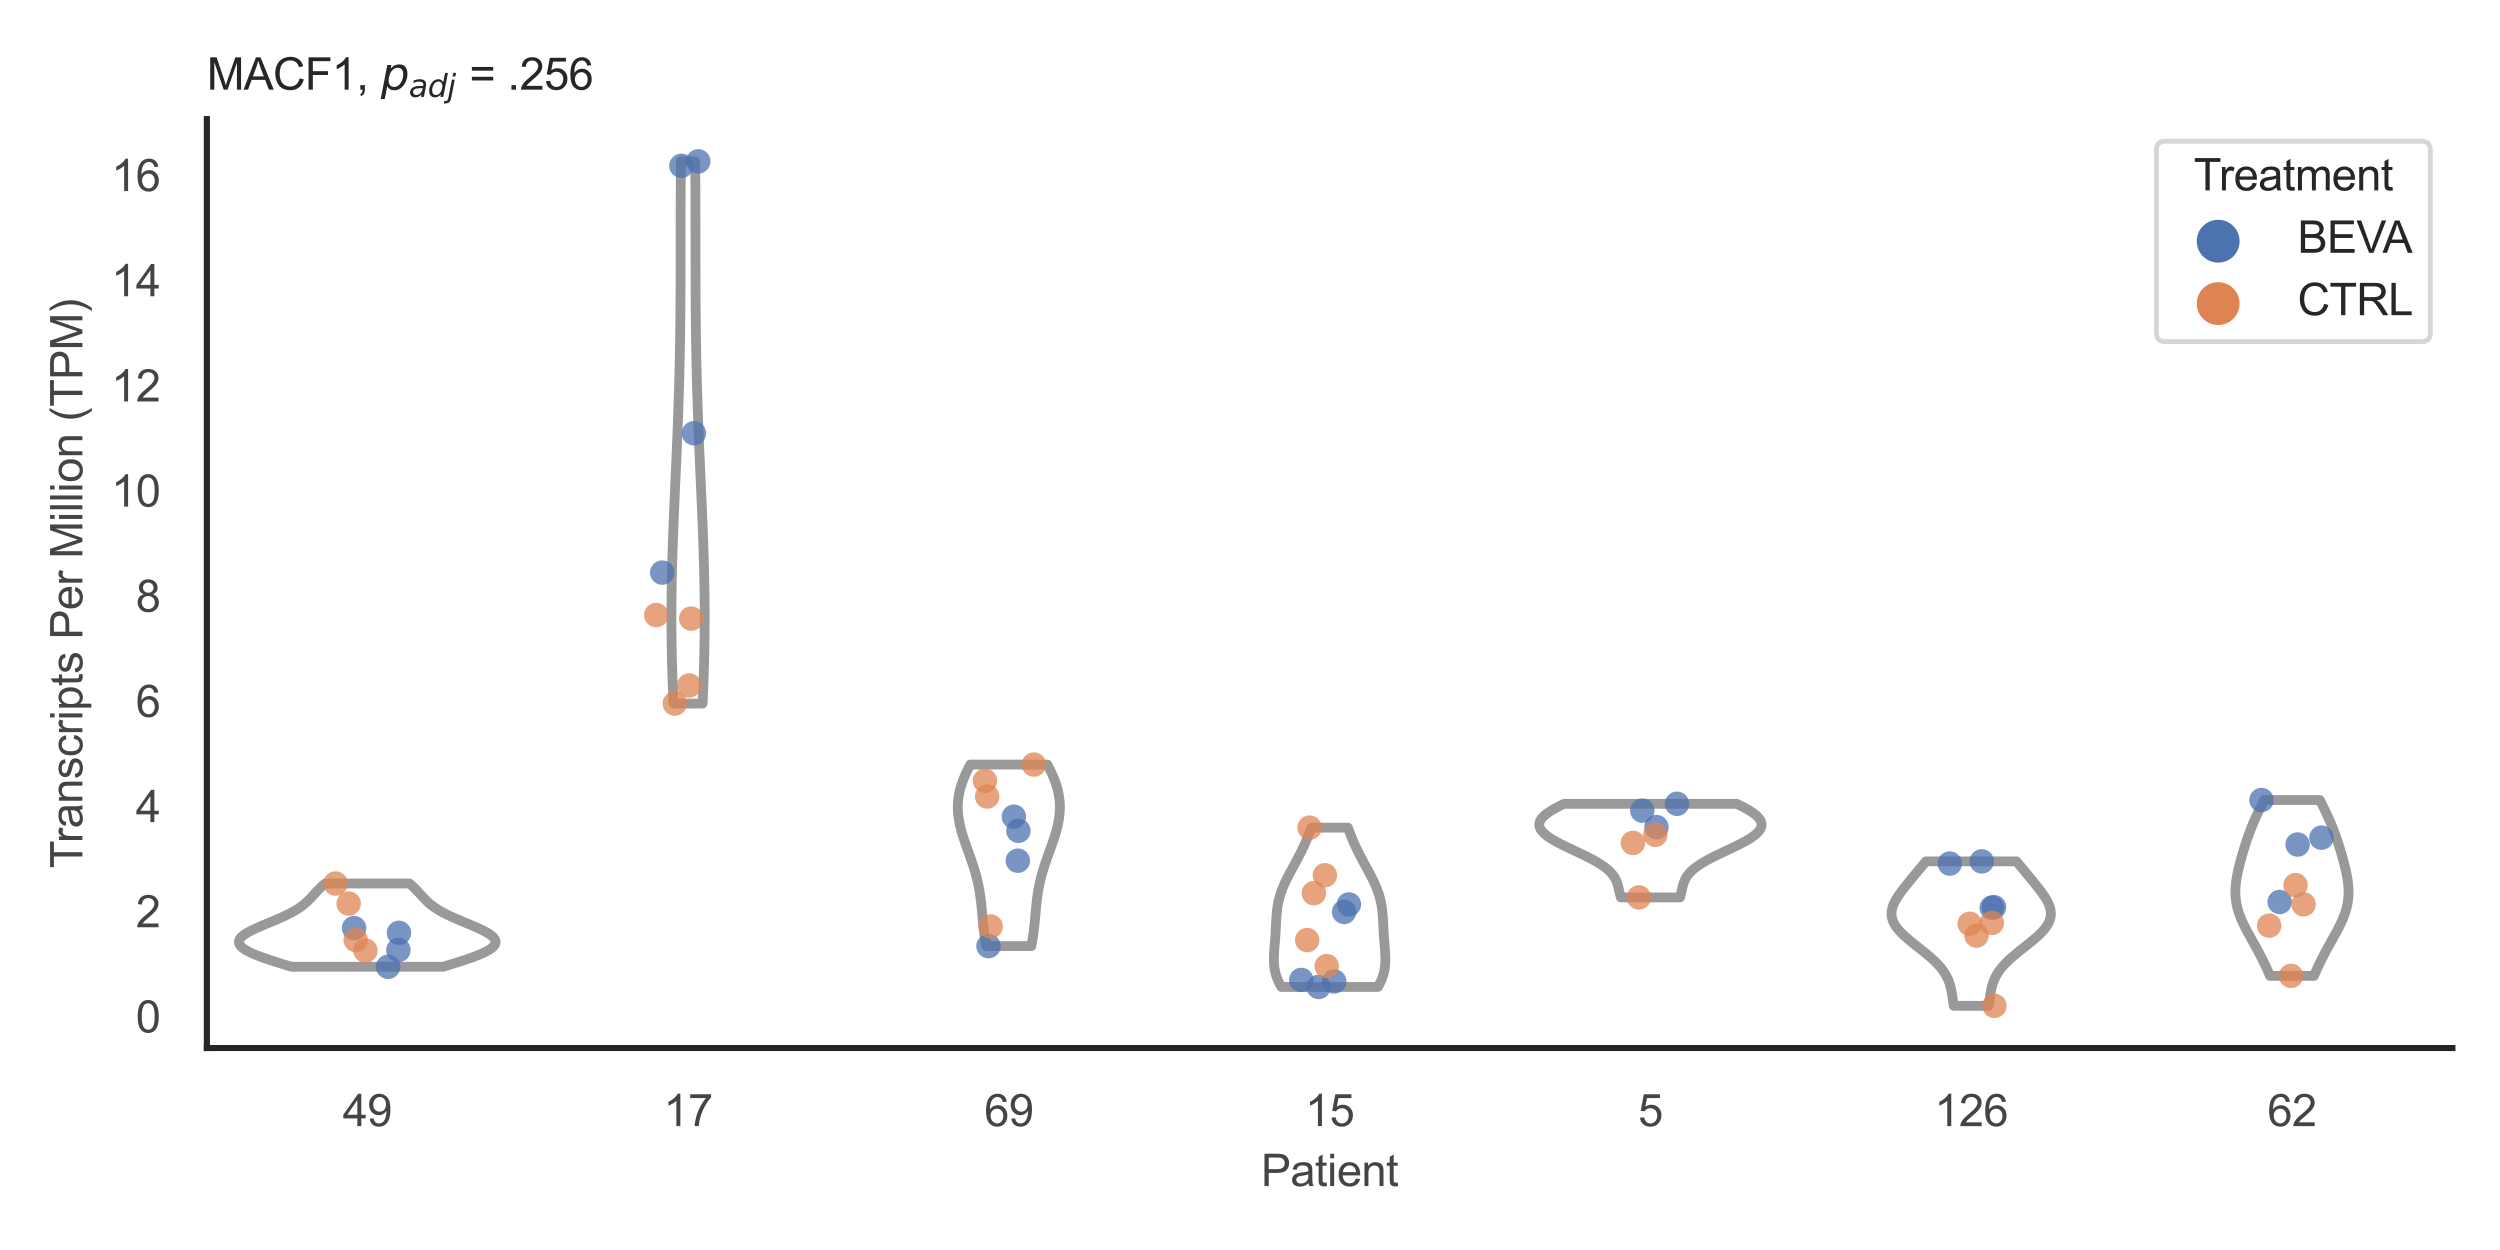 <?xml version="1.0" encoding="utf-8" standalone="no"?>
<!DOCTYPE svg PUBLIC "-//W3C//DTD SVG 1.1//EN"
  "http://www.w3.org/Graphics/SVG/1.1/DTD/svg11.dtd">
<svg xmlns:xlink="http://www.w3.org/1999/xlink" width="510.236pt" height="255.118pt" viewBox="0 0 510.236 255.118" xmlns="http://www.w3.org/2000/svg" version="1.1">
 <defs>
  <style type="text/css">*{stroke-linejoin: round; stroke-linecap: butt}</style>
 </defs>
 <g id="figure_1">
  <g id="patch_1">
   <path d="M 0 255.118 
L 510.236 255.118 
L 510.236 0 
L 0 0 
z
" style="fill: #ffffff"/>
  </g>
  <g id="axes_1">
   <g id="patch_2">
    <path d="M 42.22 213.898 
L 500.516 213.898 
L 500.516 24.32 
L 42.22 24.32 
z
" style="fill: #ffffff"/>
   </g>
   <g id="matplotlib.axis_1">
    <g id="xtick_1">
     <g id="text_1">
      <!-- 49 -->
      <g style="fill: #444444" transform="translate(69.951 229.84)scale(0.09 -0.09)">
       <defs>
        <path id="ArialMT-34" d="M 2069 0 
L 2069 1097 
L 81 1097 
L 81 1613 
L 2172 4581 
L 2631 4581 
L 2631 1613 
L 3250 1613 
L 3250 1097 
L 2631 1097 
L 2631 0 
L 2069 0 
z
M 2069 1613 
L 2069 3678 
L 634 1613 
L 2069 1613 
z
" transform="scale(0.016)"/>
        <path id="ArialMT-39" d="M 350 1059 
L 891 1109 
Q 959 728 1153 556 
Q 1347 384 1650 384 
Q 1909 384 2104 503 
Q 2300 622 2425 820 
Q 2550 1019 2634 1356 
Q 2719 1694 2719 2044 
Q 2719 2081 2716 2156 
Q 2547 1888 2255 1720 
Q 1963 1553 1622 1553 
Q 1053 1553 659 1965 
Q 266 2378 266 3053 
Q 266 3750 677 4175 
Q 1088 4600 1706 4600 
Q 2153 4600 2523 4359 
Q 2894 4119 3086 3673 
Q 3278 3228 3278 2384 
Q 3278 1506 3087 986 
Q 2897 466 2520 194 
Q 2144 -78 1638 -78 
Q 1100 -78 759 220 
Q 419 519 350 1059 
z
M 2653 3081 
Q 2653 3566 2395 3850 
Q 2138 4134 1775 4134 
Q 1400 4134 1122 3828 
Q 844 3522 844 3034 
Q 844 2597 1108 2323 
Q 1372 2050 1759 2050 
Q 2150 2050 2401 2323 
Q 2653 2597 2653 3081 
z
" transform="scale(0.016)"/>
       </defs>
       <use xlink:href="#ArialMT-34"/>
       <use xlink:href="#ArialMT-39" x="55.615"/>
      </g>
     </g>
    </g>
    <g id="xtick_2">
     <g id="text_2">
      <!-- 17 -->
      <g style="fill: #444444" transform="translate(135.421 229.84)scale(0.09 -0.09)">
       <defs>
        <path id="ArialMT-31" d="M 2384 0 
L 1822 0 
L 1822 3584 
Q 1619 3391 1289 3197 
Q 959 3003 697 2906 
L 697 3450 
Q 1169 3672 1522 3987 
Q 1875 4303 2022 4600 
L 2384 4600 
L 2384 0 
z
" transform="scale(0.016)"/>
        <path id="ArialMT-37" d="M 303 3981 
L 303 4522 
L 3269 4522 
L 3269 4084 
Q 2831 3619 2401 2847 
Q 1972 2075 1738 1259 
Q 1569 684 1522 0 
L 944 0 
Q 953 541 1156 1306 
Q 1359 2072 1739 2783 
Q 2119 3494 2547 3981 
L 303 3981 
z
" transform="scale(0.016)"/>
       </defs>
       <use xlink:href="#ArialMT-31"/>
       <use xlink:href="#ArialMT-37" x="55.615"/>
      </g>
     </g>
    </g>
    <g id="xtick_3">
     <g id="text_3">
      <!-- 69 -->
      <g style="fill: #444444" transform="translate(200.892 229.84)scale(0.09 -0.09)">
       <defs>
        <path id="ArialMT-36" d="M 3184 3459 
L 2625 3416 
Q 2550 3747 2413 3897 
Q 2184 4138 1850 4138 
Q 1581 4138 1378 3988 
Q 1113 3794 959 3422 
Q 806 3050 800 2363 
Q 1003 2672 1297 2822 
Q 1591 2972 1913 2972 
Q 2475 2972 2870 2558 
Q 3266 2144 3266 1488 
Q 3266 1056 3080 686 
Q 2894 316 2569 119 
Q 2244 -78 1831 -78 
Q 1128 -78 684 439 
Q 241 956 241 2144 
Q 241 3472 731 4075 
Q 1159 4600 1884 4600 
Q 2425 4600 2770 4297 
Q 3116 3994 3184 3459 
z
M 888 1484 
Q 888 1194 1011 928 
Q 1134 663 1356 523 
Q 1578 384 1822 384 
Q 2178 384 2434 671 
Q 2691 959 2691 1453 
Q 2691 1928 2437 2201 
Q 2184 2475 1800 2475 
Q 1419 2475 1153 2201 
Q 888 1928 888 1484 
z
" transform="scale(0.016)"/>
       </defs>
       <use xlink:href="#ArialMT-36"/>
       <use xlink:href="#ArialMT-39" x="55.615"/>
      </g>
     </g>
    </g>
    <g id="xtick_4">
     <g id="text_4">
      <!-- 15 -->
      <g style="fill: #444444" transform="translate(266.363 229.84)scale(0.09 -0.09)">
       <defs>
        <path id="ArialMT-35" d="M 266 1200 
L 856 1250 
Q 922 819 1161 601 
Q 1400 384 1738 384 
Q 2144 384 2425 690 
Q 2706 997 2706 1503 
Q 2706 1984 2436 2262 
Q 2166 2541 1728 2541 
Q 1456 2541 1237 2417 
Q 1019 2294 894 2097 
L 366 2166 
L 809 4519 
L 3088 4519 
L 3088 3981 
L 1259 3981 
L 1013 2750 
Q 1425 3038 1878 3038 
Q 2478 3038 2890 2622 
Q 3303 2206 3303 1553 
Q 3303 931 2941 478 
Q 2500 -78 1738 -78 
Q 1113 -78 717 272 
Q 322 622 266 1200 
z
" transform="scale(0.016)"/>
       </defs>
       <use xlink:href="#ArialMT-31"/>
       <use xlink:href="#ArialMT-35" x="55.615"/>
      </g>
     </g>
    </g>
    <g id="xtick_5">
     <g id="text_5">
      <!-- 5 -->
      <g style="fill: #444444" transform="translate(334.337 229.84)scale(0.09 -0.09)">
       <use xlink:href="#ArialMT-35"/>
      </g>
     </g>
    </g>
    <g id="xtick_6">
     <g id="text_6">
      <!-- 126 -->
      <g style="fill: #444444" transform="translate(394.803 229.84)scale(0.09 -0.09)">
       <defs>
        <path id="ArialMT-32" d="M 3222 541 
L 3222 0 
L 194 0 
Q 188 203 259 391 
Q 375 700 629 1000 
Q 884 1300 1366 1694 
Q 2113 2306 2375 2664 
Q 2638 3022 2638 3341 
Q 2638 3675 2398 3904 
Q 2159 4134 1775 4134 
Q 1369 4134 1125 3890 
Q 881 3647 878 3216 
L 300 3275 
Q 359 3922 746 4261 
Q 1134 4600 1788 4600 
Q 2447 4600 2831 4234 
Q 3216 3869 3216 3328 
Q 3216 3053 3103 2787 
Q 2991 2522 2730 2228 
Q 2469 1934 1863 1422 
Q 1356 997 1212 845 
Q 1069 694 975 541 
L 3222 541 
z
" transform="scale(0.016)"/>
       </defs>
       <use xlink:href="#ArialMT-31"/>
       <use xlink:href="#ArialMT-32" x="55.615"/>
       <use xlink:href="#ArialMT-36" x="111.23"/>
      </g>
     </g>
    </g>
    <g id="xtick_7">
     <g id="text_7">
      <!-- 62 -->
      <g style="fill: #444444" transform="translate(462.776 229.84)scale(0.09 -0.09)">
       <use xlink:href="#ArialMT-36"/>
       <use xlink:href="#ArialMT-32" x="55.615"/>
      </g>
     </g>
    </g>
    <g id="text_8">
     <!-- Patient -->
     <g style="fill: #444444" transform="translate(257.359 242.071)scale(0.09 -0.09)">
      <defs>
       <path id="ArialMT-50" d="M 494 0 
L 494 4581 
L 2222 4581 
Q 2678 4581 2919 4538 
Q 3256 4481 3484 4323 
Q 3713 4166 3852 3881 
Q 3991 3597 3991 3256 
Q 3991 2672 3619 2267 
Q 3247 1863 2275 1863 
L 1100 1863 
L 1100 0 
L 494 0 
z
M 1100 2403 
L 2284 2403 
Q 2872 2403 3119 2622 
Q 3366 2841 3366 3238 
Q 3366 3525 3220 3729 
Q 3075 3934 2838 4000 
Q 2684 4041 2272 4041 
L 1100 4041 
L 1100 2403 
z
" transform="scale(0.016)"/>
       <path id="ArialMT-61" d="M 2588 409 
Q 2275 144 1986 34 
Q 1697 -75 1366 -75 
Q 819 -75 525 192 
Q 231 459 231 875 
Q 231 1119 342 1320 
Q 453 1522 633 1644 
Q 813 1766 1038 1828 
Q 1203 1872 1538 1913 
Q 2219 1994 2541 2106 
Q 2544 2222 2544 2253 
Q 2544 2597 2384 2738 
Q 2169 2928 1744 2928 
Q 1347 2928 1158 2789 
Q 969 2650 878 2297 
L 328 2372 
Q 403 2725 575 2942 
Q 747 3159 1072 3276 
Q 1397 3394 1825 3394 
Q 2250 3394 2515 3294 
Q 2781 3194 2906 3042 
Q 3031 2891 3081 2659 
Q 3109 2516 3109 2141 
L 3109 1391 
Q 3109 606 3145 398 
Q 3181 191 3288 0 
L 2700 0 
Q 2613 175 2588 409 
z
M 2541 1666 
Q 2234 1541 1622 1453 
Q 1275 1403 1131 1340 
Q 988 1278 909 1158 
Q 831 1038 831 891 
Q 831 666 1001 516 
Q 1172 366 1500 366 
Q 1825 366 2078 508 
Q 2331 650 2450 897 
Q 2541 1088 2541 1459 
L 2541 1666 
z
" transform="scale(0.016)"/>
       <path id="ArialMT-74" d="M 1650 503 
L 1731 6 
Q 1494 -44 1306 -44 
Q 1000 -44 831 53 
Q 663 150 594 308 
Q 525 466 525 972 
L 525 2881 
L 113 2881 
L 113 3319 
L 525 3319 
L 525 4141 
L 1084 4478 
L 1084 3319 
L 1650 3319 
L 1650 2881 
L 1084 2881 
L 1084 941 
Q 1084 700 1114 631 
Q 1144 563 1211 522 
Q 1278 481 1403 481 
Q 1497 481 1650 503 
z
" transform="scale(0.016)"/>
       <path id="ArialMT-69" d="M 425 3934 
L 425 4581 
L 988 4581 
L 988 3934 
L 425 3934 
z
M 425 0 
L 425 3319 
L 988 3319 
L 988 0 
L 425 0 
z
" transform="scale(0.016)"/>
       <path id="ArialMT-65" d="M 2694 1069 
L 3275 997 
Q 3138 488 2766 206 
Q 2394 -75 1816 -75 
Q 1088 -75 661 373 
Q 234 822 234 1631 
Q 234 2469 665 2931 
Q 1097 3394 1784 3394 
Q 2450 3394 2872 2941 
Q 3294 2488 3294 1666 
Q 3294 1616 3291 1516 
L 816 1516 
Q 847 969 1125 678 
Q 1403 388 1819 388 
Q 2128 388 2347 550 
Q 2566 713 2694 1069 
z
M 847 1978 
L 2700 1978 
Q 2663 2397 2488 2606 
Q 2219 2931 1791 2931 
Q 1403 2931 1139 2672 
Q 875 2413 847 1978 
z
" transform="scale(0.016)"/>
       <path id="ArialMT-6e" d="M 422 0 
L 422 3319 
L 928 3319 
L 928 2847 
Q 1294 3394 1984 3394 
Q 2284 3394 2536 3286 
Q 2788 3178 2913 3003 
Q 3038 2828 3088 2588 
Q 3119 2431 3119 2041 
L 3119 0 
L 2556 0 
L 2556 2019 
Q 2556 2363 2490 2533 
Q 2425 2703 2258 2804 
Q 2091 2906 1866 2906 
Q 1506 2906 1245 2678 
Q 984 2450 984 1813 
L 984 0 
L 422 0 
z
" transform="scale(0.016)"/>
      </defs>
      <use xlink:href="#ArialMT-50"/>
      <use xlink:href="#ArialMT-61" x="66.699"/>
      <use xlink:href="#ArialMT-74" x="122.314"/>
      <use xlink:href="#ArialMT-69" x="150.098"/>
      <use xlink:href="#ArialMT-65" x="172.314"/>
      <use xlink:href="#ArialMT-6e" x="227.93"/>
      <use xlink:href="#ArialMT-74" x="283.545"/>
     </g>
    </g>
   </g>
   <g id="matplotlib.axis_2">
    <g id="ytick_1">
     <g id="text_9">
      <!-- 0 -->
      <g style="fill: #444444" transform="translate(27.715 210.716)scale(0.09 -0.09)">
       <defs>
        <path id="ArialMT-30" d="M 266 2259 
Q 266 3072 433 3567 
Q 600 4063 929 4331 
Q 1259 4600 1759 4600 
Q 2128 4600 2406 4451 
Q 2684 4303 2865 4023 
Q 3047 3744 3150 3342 
Q 3253 2941 3253 2259 
Q 3253 1453 3087 958 
Q 2922 463 2592 192 
Q 2263 -78 1759 -78 
Q 1097 -78 719 397 
Q 266 969 266 2259 
z
M 844 2259 
Q 844 1131 1108 757 
Q 1372 384 1759 384 
Q 2147 384 2411 759 
Q 2675 1134 2675 2259 
Q 2675 3391 2411 3762 
Q 2147 4134 1753 4134 
Q 1366 4134 1134 3806 
Q 844 3388 844 2259 
z
" transform="scale(0.016)"/>
       </defs>
       <use xlink:href="#ArialMT-30"/>
      </g>
     </g>
    </g>
    <g id="ytick_2">
     <g id="text_10">
      <!-- 2 -->
      <g style="fill: #444444" transform="translate(27.715 189.252)scale(0.09 -0.09)">
       <use xlink:href="#ArialMT-32"/>
      </g>
     </g>
    </g>
    <g id="ytick_3">
     <g id="text_11">
      <!-- 4 -->
      <g style="fill: #444444" transform="translate(27.715 167.787)scale(0.09 -0.09)">
       <use xlink:href="#ArialMT-34"/>
      </g>
     </g>
    </g>
    <g id="ytick_4">
     <g id="text_12">
      <!-- 6 -->
      <g style="fill: #444444" transform="translate(27.715 146.323)scale(0.09 -0.09)">
       <use xlink:href="#ArialMT-36"/>
      </g>
     </g>
    </g>
    <g id="ytick_5">
     <g id="text_13">
      <!-- 8 -->
      <g style="fill: #444444" transform="translate(27.715 124.859)scale(0.09 -0.09)">
       <defs>
        <path id="ArialMT-38" d="M 1131 2484 
Q 781 2613 612 2850 
Q 444 3088 444 3419 
Q 444 3919 803 4259 
Q 1163 4600 1759 4600 
Q 2359 4600 2725 4251 
Q 3091 3903 3091 3403 
Q 3091 3084 2923 2848 
Q 2756 2613 2416 2484 
Q 2838 2347 3058 2040 
Q 3278 1734 3278 1309 
Q 3278 722 2862 322 
Q 2447 -78 1769 -78 
Q 1091 -78 675 323 
Q 259 725 259 1325 
Q 259 1772 486 2073 
Q 713 2375 1131 2484 
z
M 1019 3438 
Q 1019 3113 1228 2906 
Q 1438 2700 1772 2700 
Q 2097 2700 2305 2904 
Q 2513 3109 2513 3406 
Q 2513 3716 2298 3927 
Q 2084 4138 1766 4138 
Q 1444 4138 1231 3931 
Q 1019 3725 1019 3438 
z
M 838 1322 
Q 838 1081 952 856 
Q 1066 631 1291 507 
Q 1516 384 1775 384 
Q 2178 384 2440 643 
Q 2703 903 2703 1303 
Q 2703 1709 2433 1975 
Q 2163 2241 1756 2241 
Q 1359 2241 1098 1978 
Q 838 1716 838 1322 
z
" transform="scale(0.016)"/>
       </defs>
       <use xlink:href="#ArialMT-38"/>
      </g>
     </g>
    </g>
    <g id="ytick_6">
     <g id="text_14">
      <!-- 10 -->
      <g style="fill: #444444" transform="translate(22.71 103.394)scale(0.09 -0.09)">
       <use xlink:href="#ArialMT-31"/>
       <use xlink:href="#ArialMT-30" x="55.615"/>
      </g>
     </g>
    </g>
    <g id="ytick_7">
     <g id="text_15">
      <!-- 12 -->
      <g style="fill: #444444" transform="translate(22.71 81.93)scale(0.09 -0.09)">
       <use xlink:href="#ArialMT-31"/>
       <use xlink:href="#ArialMT-32" x="55.615"/>
      </g>
     </g>
    </g>
    <g id="ytick_8">
     <g id="text_16">
      <!-- 14 -->
      <g style="fill: #444444" transform="translate(22.71 60.466)scale(0.09 -0.09)">
       <use xlink:href="#ArialMT-31"/>
       <use xlink:href="#ArialMT-34" x="55.615"/>
      </g>
     </g>
    </g>
    <g id="ytick_9">
     <g id="text_17">
      <!-- 16 -->
      <g style="fill: #444444" transform="translate(22.71 39.002)scale(0.09 -0.09)">
       <use xlink:href="#ArialMT-31"/>
       <use xlink:href="#ArialMT-36" x="55.615"/>
      </g>
     </g>
    </g>
    <g id="text_18">
     <!-- Transcripts Per Million (TPM) -->
     <g style="fill: #444444" transform="translate(16.816 177.194)rotate(-90)scale(0.09 -0.09)">
      <defs>
       <path id="ArialMT-54" d="M 1659 0 
L 1659 4041 
L 150 4041 
L 150 4581 
L 3781 4581 
L 3781 4041 
L 2266 4041 
L 2266 0 
L 1659 0 
z
" transform="scale(0.016)"/>
       <path id="ArialMT-72" d="M 416 0 
L 416 3319 
L 922 3319 
L 922 2816 
Q 1116 3169 1280 3281 
Q 1444 3394 1641 3394 
Q 1925 3394 2219 3213 
L 2025 2691 
Q 1819 2813 1613 2813 
Q 1428 2813 1281 2702 
Q 1134 2591 1072 2394 
Q 978 2094 978 1738 
L 978 0 
L 416 0 
z
" transform="scale(0.016)"/>
       <path id="ArialMT-73" d="M 197 991 
L 753 1078 
Q 800 744 1014 566 
Q 1228 388 1613 388 
Q 2000 388 2187 545 
Q 2375 703 2375 916 
Q 2375 1106 2209 1216 
Q 2094 1291 1634 1406 
Q 1016 1563 777 1677 
Q 538 1791 414 1992 
Q 291 2194 291 2438 
Q 291 2659 392 2848 
Q 494 3038 669 3163 
Q 800 3259 1026 3326 
Q 1253 3394 1513 3394 
Q 1903 3394 2198 3281 
Q 2494 3169 2634 2976 
Q 2775 2784 2828 2463 
L 2278 2388 
Q 2241 2644 2061 2787 
Q 1881 2931 1553 2931 
Q 1166 2931 1000 2803 
Q 834 2675 834 2503 
Q 834 2394 903 2306 
Q 972 2216 1119 2156 
Q 1203 2125 1616 2013 
Q 2213 1853 2448 1751 
Q 2684 1650 2818 1456 
Q 2953 1263 2953 975 
Q 2953 694 2789 445 
Q 2625 197 2315 61 
Q 2006 -75 1616 -75 
Q 969 -75 630 194 
Q 291 463 197 991 
z
" transform="scale(0.016)"/>
       <path id="ArialMT-63" d="M 2588 1216 
L 3141 1144 
Q 3050 572 2676 248 
Q 2303 -75 1759 -75 
Q 1078 -75 664 370 
Q 250 816 250 1647 
Q 250 2184 428 2587 
Q 606 2991 970 3192 
Q 1334 3394 1763 3394 
Q 2303 3394 2647 3120 
Q 2991 2847 3088 2344 
L 2541 2259 
Q 2463 2594 2264 2762 
Q 2066 2931 1784 2931 
Q 1359 2931 1093 2626 
Q 828 2322 828 1663 
Q 828 994 1084 691 
Q 1341 388 1753 388 
Q 2084 388 2306 591 
Q 2528 794 2588 1216 
z
" transform="scale(0.016)"/>
       <path id="ArialMT-70" d="M 422 -1272 
L 422 3319 
L 934 3319 
L 934 2888 
Q 1116 3141 1344 3267 
Q 1572 3394 1897 3394 
Q 2322 3394 2647 3175 
Q 2972 2956 3137 2557 
Q 3303 2159 3303 1684 
Q 3303 1175 3120 767 
Q 2938 359 2589 142 
Q 2241 -75 1856 -75 
Q 1575 -75 1351 44 
Q 1128 163 984 344 
L 984 -1272 
L 422 -1272 
z
M 931 1641 
Q 931 1000 1190 694 
Q 1450 388 1819 388 
Q 2194 388 2461 705 
Q 2728 1022 2728 1688 
Q 2728 2322 2467 2637 
Q 2206 2953 1844 2953 
Q 1484 2953 1207 2617 
Q 931 2281 931 1641 
z
" transform="scale(0.016)"/>
       <path id="ArialMT-20" transform="scale(0.016)"/>
       <path id="ArialMT-4d" d="M 475 0 
L 475 4581 
L 1388 4581 
L 2472 1338 
Q 2622 884 2691 659 
Q 2769 909 2934 1394 
L 4031 4581 
L 4847 4581 
L 4847 0 
L 4263 0 
L 4263 3834 
L 2931 0 
L 2384 0 
L 1059 3900 
L 1059 0 
L 475 0 
z
" transform="scale(0.016)"/>
       <path id="ArialMT-6c" d="M 409 0 
L 409 4581 
L 972 4581 
L 972 0 
L 409 0 
z
" transform="scale(0.016)"/>
       <path id="ArialMT-6f" d="M 213 1659 
Q 213 2581 725 3025 
Q 1153 3394 1769 3394 
Q 2453 3394 2887 2945 
Q 3322 2497 3322 1706 
Q 3322 1066 3130 698 
Q 2938 331 2570 128 
Q 2203 -75 1769 -75 
Q 1072 -75 642 372 
Q 213 819 213 1659 
z
M 791 1659 
Q 791 1022 1069 705 
Q 1347 388 1769 388 
Q 2188 388 2466 706 
Q 2744 1025 2744 1678 
Q 2744 2294 2464 2611 
Q 2184 2928 1769 2928 
Q 1347 2928 1069 2612 
Q 791 2297 791 1659 
z
" transform="scale(0.016)"/>
       <path id="ArialMT-28" d="M 1497 -1347 
Q 1031 -759 709 28 
Q 388 816 388 1659 
Q 388 2403 628 3084 
Q 909 3875 1497 4659 
L 1900 4659 
Q 1522 4009 1400 3731 
Q 1209 3300 1100 2831 
Q 966 2247 966 1656 
Q 966 153 1900 -1347 
L 1497 -1347 
z
" transform="scale(0.016)"/>
       <path id="ArialMT-29" d="M 791 -1347 
L 388 -1347 
Q 1322 153 1322 1656 
Q 1322 2244 1188 2822 
Q 1081 3291 891 3722 
Q 769 4003 388 4659 
L 791 4659 
Q 1378 3875 1659 3084 
Q 1900 2403 1900 1659 
Q 1900 816 1576 28 
Q 1253 -759 791 -1347 
z
" transform="scale(0.016)"/>
      </defs>
      <use xlink:href="#ArialMT-54"/>
      <use xlink:href="#ArialMT-72" x="57.334"/>
      <use xlink:href="#ArialMT-61" x="90.635"/>
      <use xlink:href="#ArialMT-6e" x="146.25"/>
      <use xlink:href="#ArialMT-73" x="201.865"/>
      <use xlink:href="#ArialMT-63" x="251.865"/>
      <use xlink:href="#ArialMT-72" x="301.865"/>
      <use xlink:href="#ArialMT-69" x="335.166"/>
      <use xlink:href="#ArialMT-70" x="357.383"/>
      <use xlink:href="#ArialMT-74" x="412.998"/>
      <use xlink:href="#ArialMT-73" x="440.781"/>
      <use xlink:href="#ArialMT-20" x="490.781"/>
      <use xlink:href="#ArialMT-50" x="518.564"/>
      <use xlink:href="#ArialMT-65" x="585.264"/>
      <use xlink:href="#ArialMT-72" x="640.879"/>
      <use xlink:href="#ArialMT-20" x="674.18"/>
      <use xlink:href="#ArialMT-4d" x="701.963"/>
      <use xlink:href="#ArialMT-69" x="785.264"/>
      <use xlink:href="#ArialMT-6c" x="807.48"/>
      <use xlink:href="#ArialMT-6c" x="829.697"/>
      <use xlink:href="#ArialMT-69" x="851.914"/>
      <use xlink:href="#ArialMT-6f" x="874.131"/>
      <use xlink:href="#ArialMT-6e" x="929.746"/>
      <use xlink:href="#ArialMT-20" x="985.361"/>
      <use xlink:href="#ArialMT-28" x="1013.145"/>
      <use xlink:href="#ArialMT-54" x="1046.445"/>
      <use xlink:href="#ArialMT-50" x="1107.529"/>
      <use xlink:href="#ArialMT-4d" x="1174.229"/>
      <use xlink:href="#ArialMT-29" x="1257.529"/>
     </g>
    </g>
   </g>
   <g id="PolyCollection_1">
    <defs>
     <path id="m417982aec0" d="M 90.433 -57.802 
L 59.478 -57.802 
L 58.918 -57.973 
L 58.36 -58.145 
L 57.803 -58.317 
L 57.251 -58.488 
L 56.704 -58.66 
L 56.164 -58.832 
L 55.632 -59.003 
L 55.11 -59.175 
L 54.598 -59.347 
L 54.1 -59.518 
L 53.616 -59.69 
L 53.147 -59.862 
L 52.696 -60.033 
L 52.263 -60.205 
L 51.85 -60.377 
L 51.458 -60.548 
L 51.089 -60.72 
L 50.743 -60.892 
L 50.423 -61.063 
L 50.128 -61.235 
L 49.86 -61.407 
L 49.62 -61.578 
L 49.408 -61.75 
L 49.226 -61.922 
L 49.073 -62.093 
L 48.951 -62.265 
L 48.859 -62.437 
L 48.798 -62.608 
L 48.767 -62.78 
L 48.767 -62.952 
L 48.798 -63.123 
L 48.858 -63.295 
L 48.949 -63.467 
L 49.068 -63.638 
L 49.215 -63.81 
L 49.389 -63.982 
L 49.59 -64.153 
L 49.815 -64.325 
L 50.064 -64.497 
L 50.336 -64.668 
L 50.629 -64.84 
L 50.941 -65.012 
L 51.271 -65.183 
L 51.617 -65.355 
L 51.977 -65.526 
L 52.35 -65.698 
L 52.734 -65.87 
L 53.127 -66.041 
L 53.527 -66.213 
L 53.933 -66.385 
L 54.342 -66.556 
L 54.754 -66.728 
L 55.165 -66.9 
L 55.576 -67.071 
L 55.984 -67.243 
L 56.388 -67.415 
L 56.786 -67.586 
L 57.178 -67.758 
L 57.561 -67.93 
L 57.937 -68.101 
L 58.302 -68.273 
L 58.657 -68.445 
L 59.001 -68.616 
L 59.333 -68.788 
L 59.654 -68.96 
L 59.962 -69.131 
L 60.258 -69.303 
L 60.542 -69.475 
L 60.814 -69.646 
L 61.073 -69.818 
L 61.322 -69.99 
L 61.559 -70.161 
L 61.785 -70.333 
L 62.001 -70.505 
L 62.208 -70.676 
L 62.406 -70.848 
L 62.596 -71.02 
L 62.779 -71.191 
L 62.956 -71.363 
L 63.127 -71.535 
L 63.293 -71.706 
L 63.456 -71.878 
L 63.616 -72.05 
L 63.774 -72.221 
L 63.93 -72.393 
L 64.086 -72.565 
L 64.243 -72.736 
L 64.4 -72.908 
L 64.559 -73.08 
L 64.721 -73.251 
L 64.885 -73.423 
L 65.053 -73.595 
L 65.224 -73.766 
L 65.4 -73.938 
L 65.58 -74.11 
L 65.764 -74.281 
L 65.953 -74.453 
L 66.147 -74.625 
L 66.346 -74.796 
L 83.565 -74.796 
L 83.565 -74.796 
L 83.763 -74.625 
L 83.957 -74.453 
L 84.147 -74.281 
L 84.331 -74.11 
L 84.511 -73.938 
L 84.687 -73.766 
L 84.858 -73.595 
L 85.026 -73.423 
L 85.19 -73.251 
L 85.351 -73.08 
L 85.511 -72.908 
L 85.668 -72.736 
L 85.825 -72.565 
L 85.981 -72.393 
L 86.137 -72.221 
L 86.295 -72.05 
L 86.455 -71.878 
L 86.618 -71.706 
L 86.784 -71.535 
L 86.955 -71.363 
L 87.132 -71.191 
L 87.315 -71.02 
L 87.505 -70.848 
L 87.703 -70.676 
L 87.91 -70.505 
L 88.126 -70.333 
L 88.352 -70.161 
L 88.589 -69.99 
L 88.838 -69.818 
L 89.097 -69.646 
L 89.369 -69.475 
L 89.653 -69.303 
L 89.949 -69.131 
L 90.257 -68.96 
L 90.578 -68.788 
L 90.91 -68.616 
L 91.254 -68.445 
L 91.609 -68.273 
L 91.974 -68.101 
L 92.349 -67.93 
L 92.733 -67.758 
L 93.125 -67.586 
L 93.523 -67.415 
L 93.927 -67.243 
L 94.335 -67.071 
L 94.745 -66.9 
L 95.157 -66.728 
L 95.569 -66.556 
L 95.978 -66.385 
L 96.384 -66.213 
L 96.784 -66.041 
L 97.177 -65.87 
L 97.561 -65.698 
L 97.934 -65.526 
L 98.294 -65.355 
L 98.64 -65.183 
L 98.97 -65.012 
L 99.282 -64.84 
L 99.575 -64.668 
L 99.847 -64.497 
L 100.096 -64.325 
L 100.321 -64.153 
L 100.522 -63.982 
L 100.696 -63.81 
L 100.843 -63.638 
L 100.962 -63.467 
L 101.052 -63.295 
L 101.113 -63.123 
L 101.144 -62.952 
L 101.144 -62.78 
L 101.113 -62.608 
L 101.052 -62.437 
L 100.96 -62.265 
L 100.838 -62.093 
L 100.685 -61.922 
L 100.503 -61.75 
L 100.291 -61.578 
L 100.051 -61.407 
L 99.783 -61.235 
L 99.488 -61.063 
L 99.168 -60.892 
L 98.822 -60.72 
L 98.453 -60.548 
L 98.061 -60.377 
L 97.648 -60.205 
L 97.215 -60.033 
L 96.764 -59.862 
L 96.295 -59.69 
L 95.811 -59.518 
L 95.312 -59.347 
L 94.801 -59.175 
L 94.279 -59.003 
L 93.747 -58.832 
L 93.207 -58.66 
L 92.66 -58.488 
L 92.107 -58.317 
L 91.551 -58.145 
L 90.993 -57.973 
L 90.433 -57.802 
z
" style="stroke: #999999; stroke-width: 2"/>
    </defs>
    <g clip-path="url(#pa24f21200a)">
     <use xlink:href="#m417982aec0" x="0" y="255.118" style="fill: #ffffff; stroke: #999999; stroke-width: 2"/>
    </g>
   </g>
   <g id="PolyCollection_2">
    <defs>
     <path id="me8df69cac2" d="M 143.397 -111.529 
L 137.456 -111.529 
L 137.406 -112.646 
L 137.359 -113.764 
L 137.315 -114.882 
L 137.273 -115.999 
L 137.235 -117.117 
L 137.2 -118.235 
L 137.168 -119.353 
L 137.139 -120.47 
L 137.114 -121.588 
L 137.092 -122.706 
L 137.073 -123.823 
L 137.059 -124.941 
L 137.047 -126.059 
L 137.039 -127.176 
L 137.035 -128.294 
L 137.034 -129.412 
L 137.037 -130.53 
L 137.043 -131.647 
L 137.053 -132.765 
L 137.065 -133.883 
L 137.081 -135 
L 137.1 -136.118 
L 137.122 -137.236 
L 137.147 -138.353 
L 137.174 -139.471 
L 137.204 -140.589 
L 137.237 -141.707 
L 137.272 -142.824 
L 137.309 -143.942 
L 137.348 -145.06 
L 137.389 -146.177 
L 137.432 -147.295 
L 137.476 -148.413 
L 137.521 -149.53 
L 137.568 -150.648 
L 137.615 -151.766 
L 137.664 -152.884 
L 137.713 -154.001 
L 137.762 -155.119 
L 137.812 -156.237 
L 137.862 -157.354 
L 137.912 -158.472 
L 137.961 -159.59 
L 138.011 -160.707 
L 138.059 -161.825 
L 138.108 -162.943 
L 138.155 -164.061 
L 138.202 -165.178 
L 138.247 -166.296 
L 138.292 -167.414 
L 138.335 -168.531 
L 138.377 -169.649 
L 138.417 -170.767 
L 138.456 -171.884 
L 138.493 -173.002 
L 138.529 -174.12 
L 138.563 -175.238 
L 138.595 -176.355 
L 138.626 -177.473 
L 138.655 -178.591 
L 138.682 -179.708 
L 138.707 -180.826 
L 138.731 -181.944 
L 138.752 -183.061 
L 138.772 -184.179 
L 138.79 -185.297 
L 138.807 -186.415 
L 138.822 -187.532 
L 138.835 -188.65 
L 138.847 -189.768 
L 138.857 -190.885 
L 138.866 -192.003 
L 138.874 -193.121 
L 138.881 -194.238 
L 138.886 -195.356 
L 138.891 -196.474 
L 138.894 -197.592 
L 138.897 -198.709 
L 138.9 -199.827 
L 138.901 -200.945 
L 138.902 -202.062 
L 138.903 -203.18 
L 138.904 -204.298 
L 138.904 -205.415 
L 138.905 -206.533 
L 138.906 -207.651 
L 138.907 -208.769 
L 138.908 -209.886 
L 138.91 -211.004 
L 138.912 -212.122 
L 138.915 -213.239 
L 138.919 -214.357 
L 138.924 -215.475 
L 138.929 -216.592 
L 138.936 -217.71 
L 138.943 -218.828 
L 138.952 -219.946 
L 138.961 -221.063 
L 138.972 -222.181 
L 141.88 -222.181 
L 141.88 -222.181 
L 141.891 -221.063 
L 141.901 -219.946 
L 141.91 -218.828 
L 141.917 -217.71 
L 141.923 -216.592 
L 141.929 -215.475 
L 141.934 -214.357 
L 141.937 -213.239 
L 141.94 -212.122 
L 141.943 -211.004 
L 141.944 -209.886 
L 141.946 -208.769 
L 141.947 -207.651 
L 141.948 -206.533 
L 141.948 -205.415 
L 141.949 -204.298 
L 141.949 -203.18 
L 141.95 -202.062 
L 141.952 -200.945 
L 141.953 -199.827 
L 141.955 -198.709 
L 141.958 -197.592 
L 141.962 -196.474 
L 141.966 -195.356 
L 141.972 -194.238 
L 141.978 -193.121 
L 141.986 -192.003 
L 141.995 -190.885 
L 142.006 -189.768 
L 142.017 -188.65 
L 142.031 -187.532 
L 142.046 -186.415 
L 142.062 -185.297 
L 142.081 -184.179 
L 142.1 -183.061 
L 142.122 -181.944 
L 142.146 -180.826 
L 142.171 -179.708 
L 142.198 -178.591 
L 142.227 -177.473 
L 142.257 -176.355 
L 142.29 -175.238 
L 142.324 -174.12 
L 142.359 -173.002 
L 142.397 -171.884 
L 142.436 -170.767 
L 142.476 -169.649 
L 142.518 -168.531 
L 142.561 -167.414 
L 142.606 -166.296 
L 142.651 -165.178 
L 142.698 -164.061 
L 142.745 -162.943 
L 142.793 -161.825 
L 142.842 -160.707 
L 142.891 -159.59 
L 142.941 -158.472 
L 142.991 -157.354 
L 143.041 -156.237 
L 143.09 -155.119 
L 143.14 -154.001 
L 143.189 -152.884 
L 143.237 -151.766 
L 143.285 -150.648 
L 143.331 -149.53 
L 143.377 -148.413 
L 143.421 -147.295 
L 143.464 -146.177 
L 143.504 -145.06 
L 143.544 -143.942 
L 143.581 -142.824 
L 143.616 -141.707 
L 143.648 -140.589 
L 143.678 -139.471 
L 143.706 -138.353 
L 143.731 -137.236 
L 143.753 -136.118 
L 143.772 -135 
L 143.787 -133.883 
L 143.8 -132.765 
L 143.81 -131.647 
L 143.816 -130.53 
L 143.818 -129.412 
L 143.818 -128.294 
L 143.813 -127.176 
L 143.805 -126.059 
L 143.794 -124.941 
L 143.779 -123.823 
L 143.761 -122.706 
L 143.739 -121.588 
L 143.714 -120.47 
L 143.685 -119.353 
L 143.653 -118.235 
L 143.618 -117.117 
L 143.58 -115.999 
L 143.538 -114.882 
L 143.494 -113.764 
L 143.447 -112.646 
L 143.397 -111.529 
z
" style="stroke: #999999; stroke-width: 2"/>
    </defs>
    <g clip-path="url(#pa24f21200a)">
     <use xlink:href="#me8df69cac2" x="0" y="255.118" style="fill: #ffffff; stroke: #999999; stroke-width: 2"/>
    </g>
   </g>
   <g id="PolyCollection_3">
    <defs>
     <path id="m8c3089c420" d="M 210.483 -62.018 
L 201.311 -62.018 
L 201.237 -62.393 
L 201.167 -62.767 
L 201.1 -63.141 
L 201.037 -63.516 
L 200.978 -63.89 
L 200.922 -64.264 
L 200.87 -64.639 
L 200.821 -65.013 
L 200.774 -65.387 
L 200.731 -65.762 
L 200.69 -66.136 
L 200.651 -66.51 
L 200.614 -66.885 
L 200.578 -67.259 
L 200.544 -67.633 
L 200.51 -68.008 
L 200.477 -68.382 
L 200.444 -68.756 
L 200.41 -69.131 
L 200.376 -69.505 
L 200.341 -69.879 
L 200.304 -70.254 
L 200.265 -70.628 
L 200.224 -71.002 
L 200.181 -71.377 
L 200.134 -71.751 
L 200.085 -72.125 
L 200.032 -72.5 
L 199.975 -72.874 
L 199.914 -73.248 
L 199.849 -73.623 
L 199.78 -73.997 
L 199.706 -74.371 
L 199.628 -74.746 
L 199.545 -75.12 
L 199.458 -75.494 
L 199.366 -75.869 
L 199.269 -76.243 
L 199.168 -76.617 
L 199.063 -76.992 
L 198.953 -77.366 
L 198.84 -77.74 
L 198.723 -78.114 
L 198.602 -78.489 
L 198.479 -78.863 
L 198.352 -79.237 
L 198.223 -79.612 
L 198.092 -79.986 
L 197.96 -80.36 
L 197.826 -80.735 
L 197.691 -81.109 
L 197.557 -81.483 
L 197.422 -81.858 
L 197.288 -82.232 
L 197.155 -82.606 
L 197.023 -82.981 
L 196.894 -83.355 
L 196.768 -83.729 
L 196.644 -84.104 
L 196.525 -84.478 
L 196.409 -84.852 
L 196.299 -85.227 
L 196.193 -85.601 
L 196.093 -85.975 
L 195.999 -86.35 
L 195.912 -86.724 
L 195.831 -87.098 
L 195.758 -87.473 
L 195.693 -87.847 
L 195.636 -88.221 
L 195.587 -88.596 
L 195.547 -88.97 
L 195.516 -89.344 
L 195.494 -89.719 
L 195.482 -90.093 
L 195.48 -90.467 
L 195.487 -90.842 
L 195.504 -91.216 
L 195.532 -91.59 
L 195.569 -91.965 
L 195.617 -92.339 
L 195.675 -92.713 
L 195.743 -93.087 
L 195.821 -93.462 
L 195.909 -93.836 
L 196.007 -94.21 
L 196.114 -94.585 
L 196.23 -94.959 
L 196.356 -95.333 
L 196.49 -95.708 
L 196.633 -96.082 
L 196.784 -96.456 
L 196.943 -96.831 
L 197.109 -97.205 
L 197.282 -97.579 
L 197.462 -97.954 
L 197.648 -98.328 
L 197.839 -98.702 
L 198.035 -99.077 
L 213.759 -99.077 
L 213.759 -99.077 
L 213.956 -98.702 
L 214.147 -98.328 
L 214.333 -97.954 
L 214.512 -97.579 
L 214.685 -97.205 
L 214.851 -96.831 
L 215.01 -96.456 
L 215.161 -96.082 
L 215.304 -95.708 
L 215.439 -95.333 
L 215.564 -94.959 
L 215.681 -94.585 
L 215.788 -94.21 
L 215.886 -93.836 
L 215.973 -93.462 
L 216.051 -93.087 
L 216.119 -92.713 
L 216.177 -92.339 
L 216.225 -91.965 
L 216.263 -91.59 
L 216.29 -91.216 
L 216.307 -90.842 
L 216.315 -90.467 
L 216.312 -90.093 
L 216.3 -89.719 
L 216.278 -89.344 
L 216.247 -88.97 
L 216.207 -88.596 
L 216.159 -88.221 
L 216.102 -87.847 
L 216.036 -87.473 
L 215.963 -87.098 
L 215.883 -86.724 
L 215.795 -86.35 
L 215.701 -85.975 
L 215.602 -85.601 
L 215.496 -85.227 
L 215.385 -84.852 
L 215.27 -84.478 
L 215.15 -84.104 
L 215.027 -83.729 
L 214.9 -83.355 
L 214.771 -82.981 
L 214.64 -82.606 
L 214.507 -82.232 
L 214.373 -81.858 
L 214.238 -81.483 
L 214.103 -81.109 
L 213.968 -80.735 
L 213.835 -80.36 
L 213.702 -79.986 
L 213.571 -79.612 
L 213.442 -79.237 
L 213.316 -78.863 
L 213.192 -78.489 
L 213.072 -78.114 
L 212.955 -77.74 
L 212.841 -77.366 
L 212.732 -76.992 
L 212.626 -76.617 
L 212.525 -76.243 
L 212.429 -75.869 
L 212.337 -75.494 
L 212.249 -75.12 
L 212.166 -74.746 
L 212.088 -74.371 
L 212.015 -73.997 
L 211.945 -73.623 
L 211.88 -73.248 
L 211.819 -72.874 
L 211.763 -72.5 
L 211.71 -72.125 
L 211.66 -71.751 
L 211.614 -71.377 
L 211.57 -71.002 
L 211.529 -70.628 
L 211.49 -70.254 
L 211.454 -69.879 
L 211.418 -69.505 
L 211.384 -69.131 
L 211.351 -68.756 
L 211.318 -68.382 
L 211.284 -68.008 
L 211.251 -67.633 
L 211.216 -67.259 
L 211.181 -66.885 
L 211.144 -66.51 
L 211.105 -66.136 
L 211.064 -65.762 
L 211.02 -65.387 
L 210.974 -65.013 
L 210.925 -64.639 
L 210.872 -64.264 
L 210.816 -63.89 
L 210.757 -63.516 
L 210.694 -63.141 
L 210.628 -62.767 
L 210.557 -62.393 
L 210.483 -62.018 
z
" style="stroke: #999999; stroke-width: 2"/>
    </defs>
    <g clip-path="url(#pa24f21200a)">
     <use xlink:href="#m8c3089c420" x="0" y="255.118" style="fill: #ffffff; stroke: #999999; stroke-width: 2"/>
    </g>
   </g>
   <g id="PolyCollection_4">
    <defs>
     <path id="m7a233cbec7" d="M 281.218 -53.688 
L 261.518 -53.688 
L 261.33 -54.016 
L 261.155 -54.344 
L 260.992 -54.673 
L 260.842 -55.001 
L 260.705 -55.33 
L 260.581 -55.658 
L 260.471 -55.986 
L 260.373 -56.315 
L 260.287 -56.643 
L 260.214 -56.971 
L 260.152 -57.3 
L 260.101 -57.628 
L 260.061 -57.957 
L 260.031 -58.285 
L 260.01 -58.613 
L 259.997 -58.942 
L 259.992 -59.27 
L 259.993 -59.598 
L 260 -59.927 
L 260.013 -60.255 
L 260.029 -60.584 
L 260.049 -60.912 
L 260.072 -61.24 
L 260.096 -61.569 
L 260.122 -61.897 
L 260.149 -62.225 
L 260.176 -62.554 
L 260.202 -62.882 
L 260.228 -63.211 
L 260.253 -63.539 
L 260.277 -63.867 
L 260.3 -64.196 
L 260.321 -64.524 
L 260.34 -64.852 
L 260.359 -65.181 
L 260.377 -65.509 
L 260.393 -65.838 
L 260.41 -66.166 
L 260.426 -66.494 
L 260.442 -66.823 
L 260.46 -67.151 
L 260.478 -67.479 
L 260.499 -67.808 
L 260.522 -68.136 
L 260.547 -68.464 
L 260.577 -68.793 
L 260.61 -69.121 
L 260.648 -69.45 
L 260.691 -69.778 
L 260.74 -70.106 
L 260.795 -70.435 
L 260.856 -70.763 
L 260.923 -71.091 
L 260.998 -71.42 
L 261.08 -71.748 
L 261.169 -72.077 
L 261.265 -72.405 
L 261.369 -72.733 
L 261.48 -73.062 
L 261.599 -73.39 
L 261.724 -73.718 
L 261.856 -74.047 
L 261.995 -74.375 
L 262.139 -74.704 
L 262.289 -75.032 
L 262.445 -75.36 
L 262.605 -75.689 
L 262.77 -76.017 
L 262.938 -76.345 
L 263.109 -76.674 
L 263.283 -77.002 
L 263.459 -77.331 
L 263.637 -77.659 
L 263.815 -77.987 
L 263.994 -78.316 
L 264.173 -78.644 
L 264.351 -78.972 
L 264.528 -79.301 
L 264.704 -79.629 
L 264.878 -79.958 
L 265.05 -80.286 
L 265.219 -80.614 
L 265.386 -80.943 
L 265.55 -81.271 
L 265.711 -81.599 
L 265.868 -81.928 
L 266.023 -82.256 
L 266.174 -82.585 
L 266.322 -82.913 
L 266.467 -83.241 
L 266.608 -83.57 
L 266.747 -83.898 
L 266.882 -84.226 
L 267.015 -84.555 
L 267.145 -84.883 
L 267.273 -85.212 
L 267.398 -85.54 
L 267.521 -85.868 
L 267.642 -86.197 
L 275.094 -86.197 
L 275.094 -86.197 
L 275.215 -85.868 
L 275.338 -85.54 
L 275.463 -85.212 
L 275.591 -84.883 
L 275.721 -84.555 
L 275.854 -84.226 
L 275.989 -83.898 
L 276.128 -83.57 
L 276.27 -83.241 
L 276.414 -82.913 
L 276.562 -82.585 
L 276.714 -82.256 
L 276.868 -81.928 
L 277.026 -81.599 
L 277.186 -81.271 
L 277.35 -80.943 
L 277.517 -80.614 
L 277.686 -80.286 
L 277.858 -79.958 
L 278.032 -79.629 
L 278.208 -79.301 
L 278.385 -78.972 
L 278.563 -78.644 
L 278.742 -78.316 
L 278.921 -77.987 
L 279.099 -77.659 
L 279.277 -77.331 
L 279.453 -77.002 
L 279.627 -76.674 
L 279.798 -76.345 
L 279.966 -76.017 
L 280.131 -75.689 
L 280.291 -75.36 
L 280.447 -75.032 
L 280.597 -74.704 
L 280.742 -74.375 
L 280.88 -74.047 
L 281.012 -73.718 
L 281.138 -73.39 
L 281.256 -73.062 
L 281.367 -72.733 
L 281.471 -72.405 
L 281.567 -72.077 
L 281.656 -71.748 
L 281.738 -71.42 
L 281.813 -71.091 
L 281.88 -70.763 
L 281.941 -70.435 
L 281.996 -70.106 
L 282.045 -69.778 
L 282.088 -69.45 
L 282.126 -69.121 
L 282.159 -68.793 
L 282.189 -68.464 
L 282.215 -68.136 
L 282.238 -67.808 
L 282.258 -67.479 
L 282.277 -67.151 
L 282.294 -66.823 
L 282.311 -66.494 
L 282.327 -66.166 
L 282.343 -65.838 
L 282.36 -65.509 
L 282.377 -65.181 
L 282.396 -64.852 
L 282.416 -64.524 
L 282.437 -64.196 
L 282.459 -63.867 
L 282.483 -63.539 
L 282.508 -63.211 
L 282.534 -62.882 
L 282.56 -62.554 
L 282.587 -62.225 
L 282.614 -61.897 
L 282.64 -61.569 
L 282.665 -61.24 
L 282.687 -60.912 
L 282.707 -60.584 
L 282.724 -60.255 
L 282.736 -59.927 
L 282.743 -59.598 
L 282.745 -59.27 
L 282.739 -58.942 
L 282.726 -58.613 
L 282.705 -58.285 
L 282.675 -57.957 
L 282.635 -57.628 
L 282.584 -57.3 
L 282.523 -56.971 
L 282.449 -56.643 
L 282.364 -56.315 
L 282.266 -55.986 
L 282.155 -55.658 
L 282.031 -55.33 
L 281.894 -55.001 
L 281.744 -54.673 
L 281.581 -54.344 
L 281.406 -54.016 
L 281.218 -53.688 
z
" style="stroke: #999999; stroke-width: 2"/>
    </defs>
    <g clip-path="url(#pa24f21200a)">
     <use xlink:href="#m7a233cbec7" x="0" y="255.118" style="fill: #ffffff; stroke: #999999; stroke-width: 2"/>
    </g>
   </g>
   <g id="PolyCollection_5">
    <defs>
     <path id="mae1d7d9214" d="M 342.873 -71.958 
L 330.805 -71.958 
L 330.748 -72.151 
L 330.695 -72.344 
L 330.646 -72.537 
L 330.598 -72.73 
L 330.553 -72.923 
L 330.509 -73.116 
L 330.466 -73.309 
L 330.424 -73.502 
L 330.381 -73.695 
L 330.337 -73.888 
L 330.29 -74.081 
L 330.241 -74.274 
L 330.189 -74.467 
L 330.132 -74.66 
L 330.07 -74.853 
L 330.001 -75.046 
L 329.926 -75.239 
L 329.844 -75.432 
L 329.753 -75.625 
L 329.652 -75.818 
L 329.542 -76.011 
L 329.422 -76.204 
L 329.29 -76.397 
L 329.146 -76.59 
L 328.99 -76.783 
L 328.821 -76.976 
L 328.639 -77.169 
L 328.443 -77.362 
L 328.234 -77.555 
L 328.011 -77.748 
L 327.774 -77.941 
L 327.522 -78.134 
L 327.257 -78.327 
L 326.978 -78.52 
L 326.686 -78.713 
L 326.38 -78.906 
L 326.062 -79.099 
L 325.732 -79.292 
L 325.389 -79.485 
L 325.037 -79.678 
L 324.673 -79.871 
L 324.301 -80.064 
L 323.92 -80.257 
L 323.532 -80.45 
L 323.137 -80.643 
L 322.737 -80.836 
L 322.333 -81.029 
L 321.926 -81.222 
L 321.517 -81.415 
L 321.108 -81.608 
L 320.7 -81.801 
L 320.293 -81.995 
L 319.89 -82.188 
L 319.491 -82.381 
L 319.098 -82.574 
L 318.713 -82.767 
L 318.336 -82.96 
L 317.968 -83.153 
L 317.612 -83.346 
L 317.268 -83.539 
L 316.937 -83.732 
L 316.62 -83.925 
L 316.319 -84.118 
L 316.034 -84.311 
L 315.766 -84.504 
L 315.517 -84.697 
L 315.286 -84.89 
L 315.076 -85.083 
L 314.885 -85.276 
L 314.716 -85.469 
L 314.569 -85.662 
L 314.443 -85.855 
L 314.34 -86.048 
L 314.26 -86.241 
L 314.203 -86.434 
L 314.169 -86.627 
L 314.158 -86.82 
L 314.171 -87.013 
L 314.207 -87.206 
L 314.266 -87.399 
L 314.348 -87.592 
L 314.453 -87.785 
L 314.581 -87.978 
L 314.73 -88.171 
L 314.902 -88.364 
L 315.094 -88.557 
L 315.308 -88.75 
L 315.541 -88.943 
L 315.794 -89.136 
L 316.066 -89.329 
L 316.356 -89.522 
L 316.663 -89.715 
L 316.986 -89.908 
L 317.325 -90.101 
L 317.679 -90.294 
L 318.047 -90.487 
L 318.428 -90.68 
L 318.821 -90.873 
L 319.224 -91.066 
L 354.454 -91.066 
L 354.454 -91.066 
L 354.857 -90.873 
L 355.25 -90.68 
L 355.631 -90.487 
L 355.999 -90.294 
L 356.353 -90.101 
L 356.692 -89.908 
L 357.015 -89.715 
L 357.322 -89.522 
L 357.612 -89.329 
L 357.884 -89.136 
L 358.137 -88.943 
L 358.37 -88.75 
L 358.584 -88.557 
L 358.776 -88.364 
L 358.948 -88.171 
L 359.097 -87.978 
L 359.225 -87.785 
L 359.33 -87.592 
L 359.412 -87.399 
L 359.471 -87.206 
L 359.507 -87.013 
L 359.52 -86.82 
L 359.509 -86.627 
L 359.475 -86.434 
L 359.418 -86.241 
L 359.338 -86.048 
L 359.235 -85.855 
L 359.109 -85.662 
L 358.962 -85.469 
L 358.793 -85.276 
L 358.602 -85.083 
L 358.392 -84.89 
L 358.161 -84.697 
L 357.912 -84.504 
L 357.644 -84.311 
L 357.359 -84.118 
L 357.058 -83.925 
L 356.741 -83.732 
L 356.41 -83.539 
L 356.066 -83.346 
L 355.71 -83.153 
L 355.342 -82.96 
L 354.965 -82.767 
L 354.58 -82.574 
L 354.187 -82.381 
L 353.788 -82.188 
L 353.385 -81.995 
L 352.978 -81.801 
L 352.57 -81.608 
L 352.161 -81.415 
L 351.752 -81.222 
L 351.345 -81.029 
L 350.941 -80.836 
L 350.541 -80.643 
L 350.146 -80.45 
L 349.758 -80.257 
L 349.377 -80.064 
L 349.005 -79.871 
L 348.641 -79.678 
L 348.289 -79.485 
L 347.946 -79.292 
L 347.616 -79.099 
L 347.298 -78.906 
L 346.992 -78.713 
L 346.7 -78.52 
L 346.421 -78.327 
L 346.156 -78.134 
L 345.904 -77.941 
L 345.667 -77.748 
L 345.444 -77.555 
L 345.235 -77.362 
L 345.039 -77.169 
L 344.857 -76.976 
L 344.688 -76.783 
L 344.532 -76.59 
L 344.388 -76.397 
L 344.256 -76.204 
L 344.136 -76.011 
L 344.026 -75.818 
L 343.925 -75.625 
L 343.834 -75.432 
L 343.752 -75.239 
L 343.677 -75.046 
L 343.608 -74.853 
L 343.546 -74.66 
L 343.489 -74.467 
L 343.437 -74.274 
L 343.388 -74.081 
L 343.341 -73.888 
L 343.297 -73.695 
L 343.254 -73.502 
L 343.212 -73.309 
L 343.169 -73.116 
L 343.125 -72.923 
L 343.08 -72.73 
L 343.032 -72.537 
L 342.983 -72.344 
L 342.93 -72.151 
L 342.873 -71.958 
z
" style="stroke: #999999; stroke-width: 2"/>
    </defs>
    <g clip-path="url(#pa24f21200a)">
     <use xlink:href="#mae1d7d9214" x="0" y="255.118" style="fill: #ffffff; stroke: #999999; stroke-width: 2"/>
    </g>
   </g>
   <g id="PolyCollection_6">
    <defs>
     <path id="maa327815a8" d="M 405.88 -49.837 
L 398.74 -49.837 
L 398.694 -50.135 
L 398.65 -50.433 
L 398.607 -50.73 
L 398.565 -51.028 
L 398.523 -51.326 
L 398.48 -51.624 
L 398.436 -51.922 
L 398.39 -52.219 
L 398.34 -52.517 
L 398.287 -52.815 
L 398.228 -53.113 
L 398.164 -53.41 
L 398.092 -53.708 
L 398.012 -54.006 
L 397.924 -54.304 
L 397.825 -54.602 
L 397.716 -54.899 
L 397.595 -55.197 
L 397.461 -55.495 
L 397.314 -55.793 
L 397.154 -56.09 
L 396.979 -56.388 
L 396.79 -56.686 
L 396.585 -56.984 
L 396.366 -57.281 
L 396.131 -57.579 
L 395.881 -57.877 
L 395.615 -58.175 
L 395.336 -58.473 
L 395.042 -58.77 
L 394.734 -59.068 
L 394.414 -59.366 
L 394.083 -59.664 
L 393.74 -59.961 
L 393.388 -60.259 
L 393.028 -60.557 
L 392.661 -60.855 
L 392.288 -61.152 
L 391.913 -61.45 
L 391.535 -61.748 
L 391.157 -62.046 
L 390.78 -62.344 
L 390.407 -62.641 
L 390.039 -62.939 
L 389.679 -63.237 
L 389.327 -63.535 
L 388.986 -63.832 
L 388.658 -64.13 
L 388.343 -64.428 
L 388.044 -64.726 
L 387.762 -65.023 
L 387.499 -65.321 
L 387.255 -65.619 
L 387.032 -65.917 
L 386.831 -66.215 
L 386.652 -66.512 
L 386.495 -66.81 
L 386.363 -67.108 
L 386.253 -67.406 
L 386.168 -67.703 
L 386.106 -68.001 
L 386.068 -68.299 
L 386.053 -68.597 
L 386.06 -68.894 
L 386.089 -69.192 
L 386.139 -69.49 
L 386.21 -69.788 
L 386.299 -70.086 
L 386.407 -70.383 
L 386.531 -70.681 
L 386.671 -70.979 
L 386.825 -71.277 
L 386.993 -71.574 
L 387.173 -71.872 
L 387.363 -72.17 
L 387.563 -72.468 
L 387.771 -72.765 
L 387.987 -73.063 
L 388.209 -73.361 
L 388.436 -73.659 
L 388.667 -73.957 
L 388.902 -74.254 
L 389.14 -74.552 
L 389.38 -74.85 
L 389.621 -75.148 
L 389.864 -75.445 
L 390.108 -75.743 
L 390.353 -76.041 
L 390.598 -76.339 
L 390.844 -76.636 
L 391.089 -76.934 
L 391.336 -77.232 
L 391.582 -77.53 
L 391.829 -77.828 
L 392.077 -78.125 
L 392.325 -78.423 
L 392.574 -78.721 
L 392.825 -79.019 
L 393.076 -79.316 
L 411.544 -79.316 
L 411.544 -79.316 
L 411.795 -79.019 
L 412.045 -78.721 
L 412.294 -78.423 
L 412.543 -78.125 
L 412.79 -77.828 
L 413.038 -77.53 
L 413.284 -77.232 
L 413.53 -76.934 
L 413.776 -76.636 
L 414.022 -76.339 
L 414.267 -76.041 
L 414.511 -75.743 
L 414.755 -75.445 
L 414.998 -75.148 
L 415.24 -74.85 
L 415.48 -74.552 
L 415.718 -74.254 
L 415.953 -73.957 
L 416.184 -73.659 
L 416.411 -73.361 
L 416.633 -73.063 
L 416.848 -72.765 
L 417.057 -72.468 
L 417.257 -72.17 
L 417.447 -71.872 
L 417.627 -71.574 
L 417.794 -71.277 
L 417.949 -70.979 
L 418.089 -70.681 
L 418.213 -70.383 
L 418.321 -70.086 
L 418.41 -69.788 
L 418.48 -69.49 
L 418.531 -69.192 
L 418.56 -68.894 
L 418.567 -68.597 
L 418.552 -68.299 
L 418.513 -68.001 
L 418.452 -67.703 
L 418.366 -67.406 
L 418.257 -67.108 
L 418.124 -66.81 
L 417.968 -66.512 
L 417.789 -66.215 
L 417.588 -65.917 
L 417.365 -65.619 
L 417.121 -65.321 
L 416.857 -65.023 
L 416.576 -64.726 
L 416.277 -64.428 
L 415.962 -64.13 
L 415.634 -63.832 
L 415.293 -63.535 
L 414.941 -63.237 
L 414.58 -62.939 
L 414.213 -62.641 
L 413.84 -62.344 
L 413.463 -62.046 
L 413.085 -61.748 
L 412.707 -61.45 
L 412.331 -61.152 
L 411.959 -60.855 
L 411.592 -60.557 
L 411.232 -60.259 
L 410.88 -59.961 
L 410.537 -59.664 
L 410.205 -59.366 
L 409.885 -59.068 
L 409.578 -58.77 
L 409.284 -58.473 
L 409.004 -58.175 
L 408.739 -57.877 
L 408.489 -57.579 
L 408.254 -57.281 
L 408.034 -56.984 
L 407.83 -56.686 
L 407.64 -56.388 
L 407.466 -56.09 
L 407.305 -55.793 
L 407.159 -55.495 
L 407.025 -55.197 
L 406.904 -54.899 
L 406.795 -54.602 
L 406.696 -54.304 
L 406.607 -54.006 
L 406.528 -53.708 
L 406.456 -53.41 
L 406.391 -53.113 
L 406.333 -52.815 
L 406.279 -52.517 
L 406.23 -52.219 
L 406.184 -51.922 
L 406.14 -51.624 
L 406.097 -51.326 
L 406.055 -51.028 
L 406.013 -50.73 
L 405.97 -50.433 
L 405.926 -50.135 
L 405.88 -49.837 
z
" style="stroke: #999999; stroke-width: 2"/>
    </defs>
    <g clip-path="url(#pa24f21200a)">
     <use xlink:href="#maa327815a8" x="0" y="255.118" style="fill: #ffffff; stroke: #999999; stroke-width: 2"/>
    </g>
   </g>
   <g id="PolyCollection_7">
    <defs>
     <path id="m550fd90425" d="M 472.27 -55.951 
L 463.291 -55.951 
L 463.136 -56.313 
L 462.978 -56.675 
L 462.818 -57.038 
L 462.654 -57.4 
L 462.487 -57.763 
L 462.318 -58.125 
L 462.145 -58.488 
L 461.969 -58.85 
L 461.789 -59.213 
L 461.607 -59.575 
L 461.421 -59.938 
L 461.233 -60.3 
L 461.041 -60.663 
L 460.847 -61.025 
L 460.651 -61.387 
L 460.453 -61.75 
L 460.253 -62.112 
L 460.051 -62.475 
L 459.849 -62.837 
L 459.647 -63.2 
L 459.445 -63.562 
L 459.244 -63.925 
L 459.044 -64.287 
L 458.846 -64.65 
L 458.651 -65.012 
L 458.459 -65.375 
L 458.272 -65.737 
L 458.089 -66.1 
L 457.912 -66.462 
L 457.741 -66.824 
L 457.577 -67.187 
L 457.42 -67.549 
L 457.272 -67.912 
L 457.132 -68.274 
L 457.001 -68.637 
L 456.88 -68.999 
L 456.768 -69.362 
L 456.667 -69.724 
L 456.576 -70.087 
L 456.496 -70.449 
L 456.427 -70.812 
L 456.368 -71.174 
L 456.32 -71.537 
L 456.283 -71.899 
L 456.256 -72.261 
L 456.239 -72.624 
L 456.232 -72.986 
L 456.235 -73.349 
L 456.247 -73.711 
L 456.268 -74.074 
L 456.297 -74.436 
L 456.334 -74.799 
L 456.378 -75.161 
L 456.429 -75.524 
L 456.486 -75.886 
L 456.549 -76.249 
L 456.617 -76.611 
L 456.691 -76.974 
L 456.768 -77.336 
L 456.85 -77.698 
L 456.935 -78.061 
L 457.024 -78.423 
L 457.115 -78.786 
L 457.209 -79.148 
L 457.306 -79.511 
L 457.405 -79.873 
L 457.506 -80.236 
L 457.609 -80.598 
L 457.714 -80.961 
L 457.821 -81.323 
L 457.93 -81.686 
L 458.042 -82.048 
L 458.155 -82.411 
L 458.271 -82.773 
L 458.388 -83.135 
L 458.509 -83.498 
L 458.632 -83.86 
L 458.757 -84.223 
L 458.886 -84.585 
L 459.017 -84.948 
L 459.152 -85.31 
L 459.289 -85.673 
L 459.43 -86.035 
L 459.574 -86.398 
L 459.722 -86.76 
L 459.873 -87.123 
L 460.027 -87.485 
L 460.185 -87.847 
L 460.346 -88.21 
L 460.51 -88.572 
L 460.677 -88.935 
L 460.846 -89.297 
L 461.019 -89.66 
L 461.194 -90.022 
L 461.372 -90.385 
L 461.551 -90.747 
L 461.733 -91.11 
L 461.916 -91.472 
L 462.1 -91.835 
L 473.462 -91.835 
L 473.462 -91.835 
L 473.646 -91.472 
L 473.829 -91.11 
L 474.01 -90.747 
L 474.19 -90.385 
L 474.367 -90.022 
L 474.542 -89.66 
L 474.715 -89.297 
L 474.885 -88.935 
L 475.052 -88.572 
L 475.216 -88.21 
L 475.377 -87.847 
L 475.534 -87.485 
L 475.689 -87.123 
L 475.84 -86.76 
L 475.987 -86.398 
L 476.131 -86.035 
L 476.272 -85.673 
L 476.41 -85.31 
L 476.544 -84.948 
L 476.676 -84.585 
L 476.804 -84.223 
L 476.93 -83.86 
L 477.053 -83.498 
L 477.173 -83.135 
L 477.291 -82.773 
L 477.407 -82.411 
L 477.52 -82.048 
L 477.631 -81.686 
L 477.74 -81.323 
L 477.848 -80.961 
L 477.953 -80.598 
L 478.056 -80.236 
L 478.157 -79.873 
L 478.256 -79.511 
L 478.352 -79.148 
L 478.447 -78.786 
L 478.538 -78.423 
L 478.627 -78.061 
L 478.712 -77.698 
L 478.793 -77.336 
L 478.871 -76.974 
L 478.944 -76.611 
L 479.013 -76.249 
L 479.076 -75.886 
L 479.133 -75.524 
L 479.184 -75.161 
L 479.228 -74.799 
L 479.265 -74.436 
L 479.294 -74.074 
L 479.315 -73.711 
L 479.326 -73.349 
L 479.329 -72.986 
L 479.322 -72.624 
L 479.306 -72.261 
L 479.279 -71.899 
L 479.242 -71.537 
L 479.194 -71.174 
L 479.135 -70.812 
L 479.066 -70.449 
L 478.985 -70.087 
L 478.895 -69.724 
L 478.793 -69.362 
L 478.682 -68.999 
L 478.561 -68.637 
L 478.43 -68.274 
L 478.29 -67.912 
L 478.141 -67.549 
L 477.985 -67.187 
L 477.821 -66.824 
L 477.65 -66.462 
L 477.473 -66.1 
L 477.29 -65.737 
L 477.102 -65.375 
L 476.911 -65.012 
L 476.716 -64.65 
L 476.518 -64.287 
L 476.318 -63.925 
L 476.117 -63.562 
L 475.915 -63.2 
L 475.712 -62.837 
L 475.51 -62.475 
L 475.309 -62.112 
L 475.109 -61.75 
L 474.911 -61.387 
L 474.714 -61.025 
L 474.52 -60.663 
L 474.329 -60.3 
L 474.14 -59.938 
L 473.955 -59.575 
L 473.772 -59.213 
L 473.593 -58.85 
L 473.417 -58.488 
L 473.244 -58.125 
L 473.074 -57.763 
L 472.907 -57.4 
L 472.744 -57.038 
L 472.583 -56.675 
L 472.425 -56.313 
L 472.27 -55.951 
z
" style="stroke: #999999; stroke-width: 2"/>
    </defs>
    <g clip-path="url(#pa24f21200a)">
     <use xlink:href="#m550fd90425" x="0" y="255.118" style="fill: #ffffff; stroke: #999999; stroke-width: 2"/>
    </g>
   </g>
   <g id="PathCollection_1"/>
   <g id="PathCollection_2"/>
   <g id="patch_3">
    <path d="M 42.22 213.898 
L 42.22 24.32 
" style="fill: none; stroke: #262626; stroke-width: 1.25; stroke-linejoin: miter; stroke-linecap: square"/>
   </g>
   <g id="patch_4">
    <path d="M 42.22 213.898 
L 500.516 213.898 
" style="fill: none; stroke: #262626; stroke-width: 1.25; stroke-linejoin: miter; stroke-linecap: square"/>
   </g>
   <g id="PathCollection_3">
    <defs>
     <path id="C0_0_9ba8ce8dc3" d="M 0 2.5 
C 0.663 2.5 1.299 2.237 1.768 1.768 
C 2.237 1.299 2.5 0.663 2.5 -0 
C 2.5 -0.663 2.237 -1.299 1.768 -1.768 
C 1.299 -2.237 0.663 -2.5 0 -2.5 
C -0.663 -2.5 -1.299 -2.237 -1.768 -1.768 
C -2.237 -1.299 -2.5 -0.663 -2.5 0 
C -2.5 0.663 -2.237 1.299 -1.768 1.768 
C -1.299 2.237 -0.663 2.5 0 2.5 
z
"/>
    </defs>
    <g clip-path="url(#pa24f21200a)">
     <use xlink:href="#C0_0_9ba8ce8dc3" x="79.206" y="197.317" style="fill: #4c72b0; fill-opacity: 0.75"/>
    </g>
    <g clip-path="url(#pa24f21200a)">
     <use xlink:href="#C0_0_9ba8ce8dc3" x="72.263" y="189.421" style="fill: #4c72b0; fill-opacity: 0.75"/>
    </g>
    <g clip-path="url(#pa24f21200a)">
     <use xlink:href="#C0_0_9ba8ce8dc3" x="81.309" y="193.898" style="fill: #4c72b0; fill-opacity: 0.75"/>
    </g>
    <g clip-path="url(#pa24f21200a)">
     <use xlink:href="#C0_0_9ba8ce8dc3" x="81.426" y="190.389" style="fill: #4c72b0; fill-opacity: 0.75"/>
    </g>
    <g clip-path="url(#pa24f21200a)">
     <use xlink:href="#C0_0_9ba8ce8dc3" x="68.481" y="180.322" style="fill: #dd8452; fill-opacity: 0.75"/>
    </g>
    <g clip-path="url(#pa24f21200a)">
     <use xlink:href="#C0_0_9ba8ce8dc3" x="72.597" y="191.836" style="fill: #dd8452; fill-opacity: 0.75"/>
    </g>
    <g clip-path="url(#pa24f21200a)">
     <use xlink:href="#C0_0_9ba8ce8dc3" x="71.161" y="184.414" style="fill: #dd8452; fill-opacity: 0.75"/>
    </g>
    <g clip-path="url(#pa24f21200a)">
     <use xlink:href="#C0_0_9ba8ce8dc3" x="74.582" y="194.005" style="fill: #dd8452; fill-opacity: 0.75"/>
    </g>
   </g>
   <g id="PathCollection_4">
    <defs>
     <path id="C1_0_fb17e3e741" d="M 0 2.5 
C 0.663 2.5 1.299 2.237 1.768 1.768 
C 2.237 1.299 2.5 0.663 2.5 -0 
C 2.5 -0.663 2.237 -1.299 1.768 -1.768 
C 1.299 -2.237 0.663 -2.5 0 -2.5 
C -0.663 -2.5 -1.299 -2.237 -1.768 -1.768 
C -2.237 -1.299 -2.5 -0.663 -2.5 0 
C -2.5 0.663 -2.237 1.299 -1.768 1.768 
C -1.299 2.237 -0.663 2.5 0 2.5 
z
"/>
    </defs>
    <g clip-path="url(#pa24f21200a)">
     <use xlink:href="#C1_0_fb17e3e741" x="139.066" y="33.84" style="fill: #4c72b0; fill-opacity: 0.75"/>
    </g>
    <g clip-path="url(#pa24f21200a)">
     <use xlink:href="#C1_0_fb17e3e741" x="142.516" y="32.937" style="fill: #4c72b0; fill-opacity: 0.75"/>
    </g>
    <g clip-path="url(#pa24f21200a)">
     <use xlink:href="#C1_0_fb17e3e741" x="141.628" y="88.426" style="fill: #4c72b0; fill-opacity: 0.75"/>
    </g>
    <g clip-path="url(#pa24f21200a)">
     <use xlink:href="#C1_0_fb17e3e741" x="135.156" y="116.86" style="fill: #4c72b0; fill-opacity: 0.75"/>
    </g>
    <g clip-path="url(#pa24f21200a)">
     <use xlink:href="#C1_0_fb17e3e741" x="141.066" y="126.251" style="fill: #dd8452; fill-opacity: 0.75"/>
    </g>
    <g clip-path="url(#pa24f21200a)">
     <use xlink:href="#C1_0_fb17e3e741" x="140.655" y="139.905" style="fill: #dd8452; fill-opacity: 0.75"/>
    </g>
    <g clip-path="url(#pa24f21200a)">
     <use xlink:href="#C1_0_fb17e3e741" x="133.937" y="125.529" style="fill: #dd8452; fill-opacity: 0.75"/>
    </g>
    <g clip-path="url(#pa24f21200a)">
     <use xlink:href="#C1_0_fb17e3e741" x="137.727" y="143.589" style="fill: #dd8452; fill-opacity: 0.75"/>
    </g>
   </g>
   <g id="PathCollection_5">
    <defs>
     <path id="C2_0_5a4b90eea2" d="M 0 2.5 
C 0.663 2.5 1.299 2.237 1.768 1.768 
C 2.237 1.299 2.5 0.663 2.5 -0 
C 2.5 -0.663 2.237 -1.299 1.768 -1.768 
C 1.299 -2.237 0.663 -2.5 0 -2.5 
C -0.663 -2.5 -1.299 -2.237 -1.768 -1.768 
C -2.237 -1.299 -2.5 -0.663 -2.5 0 
C -2.5 0.663 -2.237 1.299 -1.768 1.768 
C -1.299 2.237 -0.663 2.5 0 2.5 
z
"/>
    </defs>
    <g clip-path="url(#pa24f21200a)">
     <use xlink:href="#C2_0_5a4b90eea2" x="207.728" y="175.661" style="fill: #4c72b0; fill-opacity: 0.75"/>
    </g>
    <g clip-path="url(#pa24f21200a)">
     <use xlink:href="#C2_0_5a4b90eea2" x="206.927" y="166.686" style="fill: #4c72b0; fill-opacity: 0.75"/>
    </g>
    <g clip-path="url(#pa24f21200a)">
     <use xlink:href="#C2_0_5a4b90eea2" x="207.847" y="169.564" style="fill: #4c72b0; fill-opacity: 0.75"/>
    </g>
    <g clip-path="url(#pa24f21200a)">
     <use xlink:href="#C2_0_5a4b90eea2" x="201.747" y="193.1" style="fill: #4c72b0; fill-opacity: 0.75"/>
    </g>
    <g clip-path="url(#pa24f21200a)">
     <use xlink:href="#C2_0_5a4b90eea2" x="201.024" y="159.349" style="fill: #dd8452; fill-opacity: 0.75"/>
    </g>
    <g clip-path="url(#pa24f21200a)">
     <use xlink:href="#C2_0_5a4b90eea2" x="202.191" y="189.09" style="fill: #dd8452; fill-opacity: 0.75"/>
    </g>
    <g clip-path="url(#pa24f21200a)">
     <use xlink:href="#C2_0_5a4b90eea2" x="211.018" y="156.041" style="fill: #dd8452; fill-opacity: 0.75"/>
    </g>
    <g clip-path="url(#pa24f21200a)">
     <use xlink:href="#C2_0_5a4b90eea2" x="201.482" y="162.563" style="fill: #dd8452; fill-opacity: 0.75"/>
    </g>
   </g>
   <g id="PathCollection_6">
    <defs>
     <path id="C3_0_098a2a35e2" d="M 0 2.5 
C 0.663 2.5 1.299 2.237 1.768 1.768 
C 2.237 1.299 2.5 0.663 2.5 -0 
C 2.5 -0.663 2.237 -1.299 1.768 -1.768 
C 1.299 -2.237 0.663 -2.5 0 -2.5 
C -0.663 -2.5 -1.299 -2.237 -1.768 -1.768 
C -2.237 -1.299 -2.5 -0.663 -2.5 0 
C -2.5 0.663 -2.237 1.299 -1.768 1.768 
C -1.299 2.237 -0.663 2.5 0 2.5 
z
"/>
    </defs>
    <g clip-path="url(#pa24f21200a)">
     <use xlink:href="#C3_0_098a2a35e2" x="265.59" y="200" style="fill: #4c72b0; fill-opacity: 0.75"/>
    </g>
    <g clip-path="url(#pa24f21200a)">
     <use xlink:href="#C3_0_098a2a35e2" x="274.328" y="186.122" style="fill: #4c72b0; fill-opacity: 0.75"/>
    </g>
    <g clip-path="url(#pa24f21200a)">
     <use xlink:href="#C3_0_098a2a35e2" x="272.307" y="200.31" style="fill: #4c72b0; fill-opacity: 0.75"/>
    </g>
    <g clip-path="url(#pa24f21200a)">
     <use xlink:href="#C3_0_098a2a35e2" x="275.305" y="184.591" style="fill: #4c72b0; fill-opacity: 0.75"/>
    </g>
    <g clip-path="url(#pa24f21200a)">
     <use xlink:href="#C3_0_098a2a35e2" x="269.119" y="201.43" style="fill: #4c72b0; fill-opacity: 0.75"/>
    </g>
    <g clip-path="url(#pa24f21200a)">
     <use xlink:href="#C3_0_098a2a35e2" x="270.775" y="197.185" style="fill: #dd8452; fill-opacity: 0.75"/>
    </g>
    <g clip-path="url(#pa24f21200a)">
     <use xlink:href="#C3_0_098a2a35e2" x="268.148" y="182.289" style="fill: #dd8452; fill-opacity: 0.75"/>
    </g>
    <g clip-path="url(#pa24f21200a)">
     <use xlink:href="#C3_0_098a2a35e2" x="270.401" y="178.635" style="fill: #dd8452; fill-opacity: 0.75"/>
    </g>
    <g clip-path="url(#pa24f21200a)">
     <use xlink:href="#C3_0_098a2a35e2" x="266.782" y="191.865" style="fill: #dd8452; fill-opacity: 0.75"/>
    </g>
    <g clip-path="url(#pa24f21200a)">
     <use xlink:href="#C3_0_098a2a35e2" x="267.28" y="168.921" style="fill: #dd8452; fill-opacity: 0.75"/>
    </g>
   </g>
   <g id="PathCollection_7">
    <defs>
     <path id="C4_0_9f62c5231a" d="M 0 2.5 
C 0.663 2.5 1.299 2.237 1.768 1.768 
C 2.237 1.299 2.5 0.663 2.5 -0 
C 2.5 -0.663 2.237 -1.299 1.768 -1.768 
C 1.299 -2.237 0.663 -2.5 0 -2.5 
C -0.663 -2.5 -1.299 -2.237 -1.768 -1.768 
C -2.237 -1.299 -2.5 -0.663 -2.5 0 
C -2.5 0.663 -2.237 1.299 -1.768 1.768 
C -1.299 2.237 -0.663 2.5 0 2.5 
z
"/>
    </defs>
    <g clip-path="url(#pa24f21200a)">
     <use xlink:href="#C4_0_9f62c5231a" x="335.182" y="165.443" style="fill: #4c72b0; fill-opacity: 0.75"/>
    </g>
    <g clip-path="url(#pa24f21200a)">
     <use xlink:href="#C4_0_9f62c5231a" x="338.074" y="168.807" style="fill: #4c72b0; fill-opacity: 0.75"/>
    </g>
    <g clip-path="url(#pa24f21200a)">
     <use xlink:href="#C4_0_9f62c5231a" x="342.273" y="164.052" style="fill: #4c72b0; fill-opacity: 0.75"/>
    </g>
    <g clip-path="url(#pa24f21200a)">
     <use xlink:href="#C4_0_9f62c5231a" x="337.848" y="170.381" style="fill: #dd8452; fill-opacity: 0.75"/>
    </g>
    <g clip-path="url(#pa24f21200a)">
     <use xlink:href="#C4_0_9f62c5231a" x="333.268" y="172.038" style="fill: #dd8452; fill-opacity: 0.75"/>
    </g>
    <g clip-path="url(#pa24f21200a)">
     <use xlink:href="#C4_0_9f62c5231a" x="334.494" y="183.16" style="fill: #dd8452; fill-opacity: 0.75"/>
    </g>
   </g>
   <g id="PathCollection_8">
    <defs>
     <path id="C5_0_b1ab1123c3" d="M 0 2.5 
C 0.663 2.5 1.299 2.237 1.768 1.768 
C 2.237 1.299 2.5 0.663 2.5 -0 
C 2.5 -0.663 2.237 -1.299 1.768 -1.768 
C 1.299 -2.237 0.663 -2.5 0 -2.5 
C -0.663 -2.5 -1.299 -2.237 -1.768 -1.768 
C -2.237 -1.299 -2.5 -0.663 -2.5 0 
C -2.5 0.663 -2.237 1.299 -1.768 1.768 
C -1.299 2.237 -0.663 2.5 0 2.5 
z
"/>
    </defs>
    <g clip-path="url(#pa24f21200a)">
     <use xlink:href="#C5_0_b1ab1123c3" x="406.965" y="185.146" style="fill: #4c72b0; fill-opacity: 0.75"/>
    </g>
    <g clip-path="url(#pa24f21200a)">
     <use xlink:href="#C5_0_b1ab1123c3" x="406.507" y="185.256" style="fill: #4c72b0; fill-opacity: 0.75"/>
    </g>
    <g clip-path="url(#pa24f21200a)">
     <use xlink:href="#C5_0_b1ab1123c3" x="404.471" y="175.802" style="fill: #4c72b0; fill-opacity: 0.75"/>
    </g>
    <g clip-path="url(#pa24f21200a)">
     <use xlink:href="#C5_0_b1ab1123c3" x="397.937" y="176.249" style="fill: #4c72b0; fill-opacity: 0.75"/>
    </g>
    <g clip-path="url(#pa24f21200a)">
     <use xlink:href="#C5_0_b1ab1123c3" x="407.042" y="205.281" style="fill: #dd8452; fill-opacity: 0.75"/>
    </g>
    <g clip-path="url(#pa24f21200a)">
     <use xlink:href="#C5_0_b1ab1123c3" x="402.003" y="188.53" style="fill: #dd8452; fill-opacity: 0.75"/>
    </g>
    <g clip-path="url(#pa24f21200a)">
     <use xlink:href="#C5_0_b1ab1123c3" x="406.529" y="188.361" style="fill: #dd8452; fill-opacity: 0.75"/>
    </g>
    <g clip-path="url(#pa24f21200a)">
     <use xlink:href="#C5_0_b1ab1123c3" x="403.397" y="190.952" style="fill: #dd8452; fill-opacity: 0.75"/>
    </g>
   </g>
   <g id="PathCollection_9">
    <defs>
     <path id="C6_0_b1efece283" d="M 0 2.5 
C 0.663 2.5 1.299 2.237 1.768 1.768 
C 2.237 1.299 2.5 0.663 2.5 -0 
C 2.5 -0.663 2.237 -1.299 1.768 -1.768 
C 1.299 -2.237 0.663 -2.5 0 -2.5 
C -0.663 -2.5 -1.299 -2.237 -1.768 -1.768 
C -2.237 -1.299 -2.5 -0.663 -2.5 0 
C -2.5 0.663 -2.237 1.299 -1.768 1.768 
C -1.299 2.237 -0.663 2.5 0 2.5 
z
"/>
    </defs>
    <g clip-path="url(#pa24f21200a)">
     <use xlink:href="#C6_0_b1efece283" x="473.794" y="170.965" style="fill: #4c72b0; fill-opacity: 0.75"/>
    </g>
    <g clip-path="url(#pa24f21200a)">
     <use xlink:href="#C6_0_b1efece283" x="461.56" y="163.283" style="fill: #4c72b0; fill-opacity: 0.75"/>
    </g>
    <g clip-path="url(#pa24f21200a)">
     <use xlink:href="#C6_0_b1efece283" x="468.928" y="172.362" style="fill: #4c72b0; fill-opacity: 0.75"/>
    </g>
    <g clip-path="url(#pa24f21200a)">
     <use xlink:href="#C6_0_b1efece283" x="465.267" y="184.09" style="fill: #4c72b0; fill-opacity: 0.75"/>
    </g>
    <g clip-path="url(#pa24f21200a)">
     <use xlink:href="#C6_0_b1efece283" x="463.128" y="188.92" style="fill: #dd8452; fill-opacity: 0.75"/>
    </g>
    <g clip-path="url(#pa24f21200a)">
     <use xlink:href="#C6_0_b1efece283" x="470.15" y="184.564" style="fill: #dd8452; fill-opacity: 0.75"/>
    </g>
    <g clip-path="url(#pa24f21200a)">
     <use xlink:href="#C6_0_b1efece283" x="467.586" y="199.168" style="fill: #dd8452; fill-opacity: 0.75"/>
    </g>
    <g clip-path="url(#pa24f21200a)">
     <use xlink:href="#C6_0_b1efece283" x="468.507" y="180.647" style="fill: #dd8452; fill-opacity: 0.75"/>
    </g>
   </g>
   <g id="text_19">
    <!-- MACF1, $p_{adj}$ = .256 -->
    <g style="fill: #262626" transform="translate(42.22 18.32)scale(0.09 -0.09)">
     <defs>
      <path id="ArialMT-41" d="M -9 0 
L 1750 4581 
L 2403 4581 
L 4278 0 
L 3588 0 
L 3053 1388 
L 1138 1388 
L 634 0 
L -9 0 
z
M 1313 1881 
L 2866 1881 
L 2388 3150 
Q 2169 3728 2063 4100 
Q 1975 3659 1816 3225 
L 1313 1881 
z
" transform="scale(0.016)"/>
      <path id="ArialMT-43" d="M 3763 1606 
L 4369 1453 
Q 4178 706 3683 314 
Q 3188 -78 2472 -78 
Q 1731 -78 1267 223 
Q 803 525 561 1097 
Q 319 1669 319 2325 
Q 319 3041 592 3573 
Q 866 4106 1370 4382 
Q 1875 4659 2481 4659 
Q 3169 4659 3637 4309 
Q 4106 3959 4291 3325 
L 3694 3184 
Q 3534 3684 3231 3912 
Q 2928 4141 2469 4141 
Q 1941 4141 1586 3887 
Q 1231 3634 1087 3207 
Q 944 2781 944 2328 
Q 944 1744 1114 1308 
Q 1284 872 1643 656 
Q 2003 441 2422 441 
Q 2931 441 3284 734 
Q 3638 1028 3763 1606 
z
" transform="scale(0.016)"/>
      <path id="ArialMT-46" d="M 525 0 
L 525 4581 
L 3616 4581 
L 3616 4041 
L 1131 4041 
L 1131 2622 
L 3281 2622 
L 3281 2081 
L 1131 2081 
L 1131 0 
L 525 0 
z
" transform="scale(0.016)"/>
      <path id="ArialMT-2c" d="M 569 0 
L 569 641 
L 1209 641 
L 1209 0 
Q 1209 -353 1084 -570 
Q 959 -788 688 -906 
L 531 -666 
Q 709 -588 793 -436 
Q 878 -284 888 0 
L 569 0 
z
" transform="scale(0.016)"/>
      <path id="DejaVuSans-Oblique-70" d="M 3175 2156 
Q 3175 2616 2975 2859 
Q 2775 3103 2400 3103 
Q 2144 3103 1911 2972 
Q 1678 2841 1497 2591 
Q 1319 2344 1212 1994 
Q 1106 1644 1106 1300 
Q 1106 863 1306 627 
Q 1506 391 1875 391 
Q 2147 391 2380 519 
Q 2613 647 2778 891 
Q 2956 1147 3065 1494 
Q 3175 1841 3175 2156 
z
M 1394 2969 
Q 1625 3272 1939 3428 
Q 2253 3584 2638 3584 
Q 3175 3584 3472 3232 
Q 3769 2881 3769 2247 
Q 3769 1728 3584 1258 
Q 3400 788 3053 416 
Q 2822 169 2531 39 
Q 2241 -91 1919 -91 
Q 1547 -91 1294 64 
Q 1041 219 916 525 
L 556 -1331 
L -19 -1331 
L 922 3500 
L 1497 3500 
L 1394 2969 
z
" transform="scale(0.016)"/>
      <path id="DejaVuSans-Oblique-61" d="M 3438 1997 
L 3047 0 
L 2472 0 
L 2578 531 
Q 2325 219 2001 64 
Q 1678 -91 1281 -91 
Q 834 -91 548 182 
Q 263 456 263 884 
Q 263 1497 752 1853 
Q 1241 2209 2100 2209 
L 2900 2209 
L 2931 2363 
Q 2938 2388 2941 2417 
Q 2944 2447 2944 2509 
Q 2944 2788 2717 2942 
Q 2491 3097 2081 3097 
Q 1800 3097 1504 3025 
Q 1209 2953 897 2809 
L 997 3341 
Q 1322 3463 1633 3523 
Q 1944 3584 2234 3584 
Q 2853 3584 3176 3315 
Q 3500 3047 3500 2534 
Q 3500 2431 3484 2292 
Q 3469 2153 3438 1997 
z
M 2816 1759 
L 2241 1759 
Q 1534 1759 1195 1570 
Q 856 1381 856 984 
Q 856 709 1029 553 
Q 1203 397 1509 397 
Q 1978 397 2328 733 
Q 2678 1069 2791 1631 
L 2816 1759 
z
" transform="scale(0.016)"/>
      <path id="DejaVuSans-Oblique-64" d="M 2675 525 
Q 2444 222 2128 65 
Q 1813 -91 1428 -91 
Q 903 -91 598 267 
Q 294 625 294 1247 
Q 294 1766 478 2236 
Q 663 2706 1013 3078 
Q 1244 3325 1534 3454 
Q 1825 3584 2144 3584 
Q 2481 3584 2739 3421 
Q 2997 3259 3138 2956 
L 3513 4863 
L 4091 4863 
L 3144 0 
L 2566 0 
L 2675 525 
z
M 891 1350 
Q 891 897 1095 644 
Q 1300 391 1663 391 
Q 1931 391 2161 520 
Q 2391 650 2566 903 
Q 2750 1166 2856 1509 
Q 2963 1853 2963 2188 
Q 2963 2622 2758 2865 
Q 2553 3109 2194 3109 
Q 1922 3109 1687 2981 
Q 1453 2853 1288 2613 
Q 1106 2353 998 2009 
Q 891 1666 891 1350 
z
" transform="scale(0.016)"/>
      <path id="DejaVuSans-Oblique-6a" d="M 928 3500 
L 1503 3500 
L 813 -63 
L 809 -78 
Q 694 -675 544 -897 
Q 403 -1106 132 -1218 
Q -138 -1331 -506 -1331 
L -722 -1331 
L -628 -844 
L -481 -844 
Q -144 -844 -1 -703 
Q 141 -563 238 -63 
L 928 3500 
z
M 1197 4863 
L 1772 4863 
L 1631 4134 
L 1056 4134 
L 1197 4863 
z
" transform="scale(0.016)"/>
      <path id="ArialMT-3d" d="M 3381 2694 
L 356 2694 
L 356 3219 
L 3381 3219 
L 3381 2694 
z
M 3381 1303 
L 356 1303 
L 356 1828 
L 3381 1828 
L 3381 1303 
z
" transform="scale(0.016)"/>
      <path id="ArialMT-2e" d="M 581 0 
L 581 641 
L 1222 641 
L 1222 0 
L 581 0 
z
" transform="scale(0.016)"/>
     </defs>
     <use xlink:href="#ArialMT-4d" transform="translate(0 0.203)"/>
     <use xlink:href="#ArialMT-41" transform="translate(83.301 0.203)"/>
     <use xlink:href="#ArialMT-43" transform="translate(150 0.203)"/>
     <use xlink:href="#ArialMT-46" transform="translate(222.217 0.203)"/>
     <use xlink:href="#ArialMT-31" transform="translate(283.301 0.203)"/>
     <use xlink:href="#ArialMT-2c" transform="translate(338.916 0.203)"/>
     <use xlink:href="#ArialMT-20" transform="translate(366.699 0.203)"/>
     <use xlink:href="#DejaVuSans-Oblique-70" transform="translate(394.482 0.203)"/>
     <use xlink:href="#DejaVuSans-Oblique-61" transform="translate(457.959 -16.203)scale(0.7)"/>
     <use xlink:href="#DejaVuSans-Oblique-64" transform="translate(500.854 -16.203)scale(0.7)"/>
     <use xlink:href="#DejaVuSans-Oblique-6a" transform="translate(545.288 -16.203)scale(0.7)"/>
     <use xlink:href="#ArialMT-20" transform="translate(567.471 0.203)"/>
     <use xlink:href="#ArialMT-3d" transform="translate(595.254 0.203)"/>
     <use xlink:href="#ArialMT-20" transform="translate(653.652 0.203)"/>
     <use xlink:href="#ArialMT-2e" transform="translate(681.436 0.203)"/>
     <use xlink:href="#ArialMT-32" transform="translate(709.219 0.203)"/>
     <use xlink:href="#ArialMT-35" transform="translate(764.834 0.203)"/>
     <use xlink:href="#ArialMT-36" transform="translate(820.449 0.203)"/>
    </g>
   </g>
   <g id="legend_1">
    <g id="patch_5">
     <path d="M 441.915 69.712 
L 494.216 69.712 
Q 496.016 69.712 496.016 67.912 
L 496.016 30.62 
Q 496.016 28.82 494.216 28.82 
L 441.915 28.82 
Q 440.115 28.82 440.115 30.62 
L 440.115 67.912 
Q 440.115 69.712 441.915 69.712 
z
" style="fill: #ffffff; opacity: 0.8; stroke: #cccccc; stroke-linejoin: miter"/>
    </g>
    <g id="text_20">
     <!-- Treatment -->
     <g style="fill: #262626" transform="translate(447.729 38.862)scale(0.09 -0.09)">
      <defs>
       <path id="ArialMT-6d" d="M 422 0 
L 422 3319 
L 925 3319 
L 925 2853 
Q 1081 3097 1340 3245 
Q 1600 3394 1931 3394 
Q 2300 3394 2536 3241 
Q 2772 3088 2869 2813 
Q 3263 3394 3894 3394 
Q 4388 3394 4653 3120 
Q 4919 2847 4919 2278 
L 4919 0 
L 4359 0 
L 4359 2091 
Q 4359 2428 4304 2576 
Q 4250 2725 4106 2815 
Q 3963 2906 3769 2906 
Q 3419 2906 3187 2673 
Q 2956 2441 2956 1928 
L 2956 0 
L 2394 0 
L 2394 2156 
Q 2394 2531 2256 2718 
Q 2119 2906 1806 2906 
Q 1569 2906 1367 2781 
Q 1166 2656 1075 2415 
Q 984 2175 984 1722 
L 984 0 
L 422 0 
z
" transform="scale(0.016)"/>
      </defs>
      <use xlink:href="#ArialMT-54"/>
      <use xlink:href="#ArialMT-72" x="57.334"/>
      <use xlink:href="#ArialMT-65" x="90.635"/>
      <use xlink:href="#ArialMT-61" x="146.25"/>
      <use xlink:href="#ArialMT-74" x="201.865"/>
      <use xlink:href="#ArialMT-6d" x="229.648"/>
      <use xlink:href="#ArialMT-65" x="312.949"/>
      <use xlink:href="#ArialMT-6e" x="368.564"/>
      <use xlink:href="#ArialMT-74" x="424.18"/>
     </g>
    </g>
    <g id="PathCollection_10">
     <defs>
      <path id="ma5800b61e7" d="M 0 3.873 
C 1.027 3.873 2.012 3.465 2.739 2.739 
C 3.465 2.012 3.873 1.027 3.873 0 
C 3.873 -1.027 3.465 -2.012 2.739 -2.739 
C 2.012 -3.465 1.027 -3.873 0 -3.873 
C -1.027 -3.873 -2.012 -3.465 -2.739 -2.739 
C -3.465 -2.012 -3.873 -1.027 -3.873 0 
C -3.873 1.027 -3.465 2.012 -2.739 2.739 
C -2.012 3.465 -1.027 3.873 0 3.873 
z
" style="stroke: #4c72b0"/>
     </defs>
     <g>
      <use xlink:href="#ma5800b61e7" x="452.715" y="49.23" style="fill: #4c72b0; stroke: #4c72b0"/>
     </g>
    </g>
    <g id="text_21">
     <!-- BEVA -->
     <g style="fill: #262626" transform="translate(468.915 51.593)scale(0.09 -0.09)">
      <defs>
       <path id="ArialMT-42" d="M 469 0 
L 469 4581 
L 2188 4581 
Q 2713 4581 3030 4442 
Q 3347 4303 3526 4014 
Q 3706 3725 3706 3409 
Q 3706 3116 3547 2856 
Q 3388 2597 3066 2438 
Q 3481 2316 3704 2022 
Q 3928 1728 3928 1328 
Q 3928 1006 3792 729 
Q 3656 453 3456 303 
Q 3256 153 2954 76 
Q 2653 0 2216 0 
L 469 0 
z
M 1075 2656 
L 2066 2656 
Q 2469 2656 2644 2709 
Q 2875 2778 2992 2937 
Q 3109 3097 3109 3338 
Q 3109 3566 3000 3739 
Q 2891 3913 2687 3977 
Q 2484 4041 1991 4041 
L 1075 4041 
L 1075 2656 
z
M 1075 541 
L 2216 541 
Q 2509 541 2628 563 
Q 2838 600 2978 687 
Q 3119 775 3209 942 
Q 3300 1109 3300 1328 
Q 3300 1584 3169 1773 
Q 3038 1963 2805 2039 
Q 2572 2116 2134 2116 
L 1075 2116 
L 1075 541 
z
" transform="scale(0.016)"/>
       <path id="ArialMT-45" d="M 506 0 
L 506 4581 
L 3819 4581 
L 3819 4041 
L 1113 4041 
L 1113 2638 
L 3647 2638 
L 3647 2100 
L 1113 2100 
L 1113 541 
L 3925 541 
L 3925 0 
L 506 0 
z
" transform="scale(0.016)"/>
       <path id="ArialMT-56" d="M 1803 0 
L 28 4581 
L 684 4581 
L 1875 1253 
Q 2019 853 2116 503 
Q 2222 878 2363 1253 
L 3600 4581 
L 4219 4581 
L 2425 0 
L 1803 0 
z
" transform="scale(0.016)"/>
      </defs>
      <use xlink:href="#ArialMT-42"/>
      <use xlink:href="#ArialMT-45" x="66.699"/>
      <use xlink:href="#ArialMT-56" x="133.398"/>
      <use xlink:href="#ArialMT-41" x="192.723"/>
     </g>
    </g>
    <g id="PathCollection_11">
     <defs>
      <path id="mb5ff07c935" d="M 0 3.873 
C 1.027 3.873 2.012 3.465 2.739 2.739 
C 3.465 2.012 3.873 1.027 3.873 0 
C 3.873 -1.027 3.465 -2.012 2.739 -2.739 
C 2.012 -3.465 1.027 -3.873 0 -3.873 
C -1.027 -3.873 -2.012 -3.465 -2.739 -2.739 
C -3.465 -2.012 -3.873 -1.027 -3.873 0 
C -3.873 1.027 -3.465 2.012 -2.739 2.739 
C -2.012 3.465 -1.027 3.873 0 3.873 
z
" style="stroke: #dd8452"/>
     </defs>
     <g>
      <use xlink:href="#mb5ff07c935" x="452.715" y="61.961" style="fill: #dd8452; stroke: #dd8452"/>
     </g>
    </g>
    <g id="text_22">
     <!-- CTRL -->
     <g style="fill: #262626" transform="translate(468.915 64.324)scale(0.09 -0.09)">
      <defs>
       <path id="ArialMT-52" d="M 503 0 
L 503 4581 
L 2534 4581 
Q 3147 4581 3465 4457 
Q 3784 4334 3975 4021 
Q 4166 3709 4166 3331 
Q 4166 2844 3850 2509 
Q 3534 2175 2875 2084 
Q 3116 1969 3241 1856 
Q 3506 1613 3744 1247 
L 4541 0 
L 3778 0 
L 3172 953 
Q 2906 1366 2734 1584 
Q 2563 1803 2427 1890 
Q 2291 1978 2150 2013 
Q 2047 2034 1813 2034 
L 1109 2034 
L 1109 0 
L 503 0 
z
M 1109 2559 
L 2413 2559 
Q 2828 2559 3062 2645 
Q 3297 2731 3419 2920 
Q 3541 3109 3541 3331 
Q 3541 3656 3305 3865 
Q 3069 4075 2559 4075 
L 1109 4075 
L 1109 2559 
z
" transform="scale(0.016)"/>
       <path id="ArialMT-4c" d="M 469 0 
L 469 4581 
L 1075 4581 
L 1075 541 
L 3331 541 
L 3331 0 
L 469 0 
z
" transform="scale(0.016)"/>
      </defs>
      <use xlink:href="#ArialMT-43"/>
      <use xlink:href="#ArialMT-54" x="72.217"/>
      <use xlink:href="#ArialMT-52" x="133.301"/>
      <use xlink:href="#ArialMT-4c" x="205.518"/>
     </g>
    </g>
   </g>
  </g>
 </g>
 <defs>
  <clipPath id="pa24f21200a">
   <rect x="42.22" y="24.32" width="458.296" height="189.578"/>
  </clipPath>
 </defs>
</svg>
